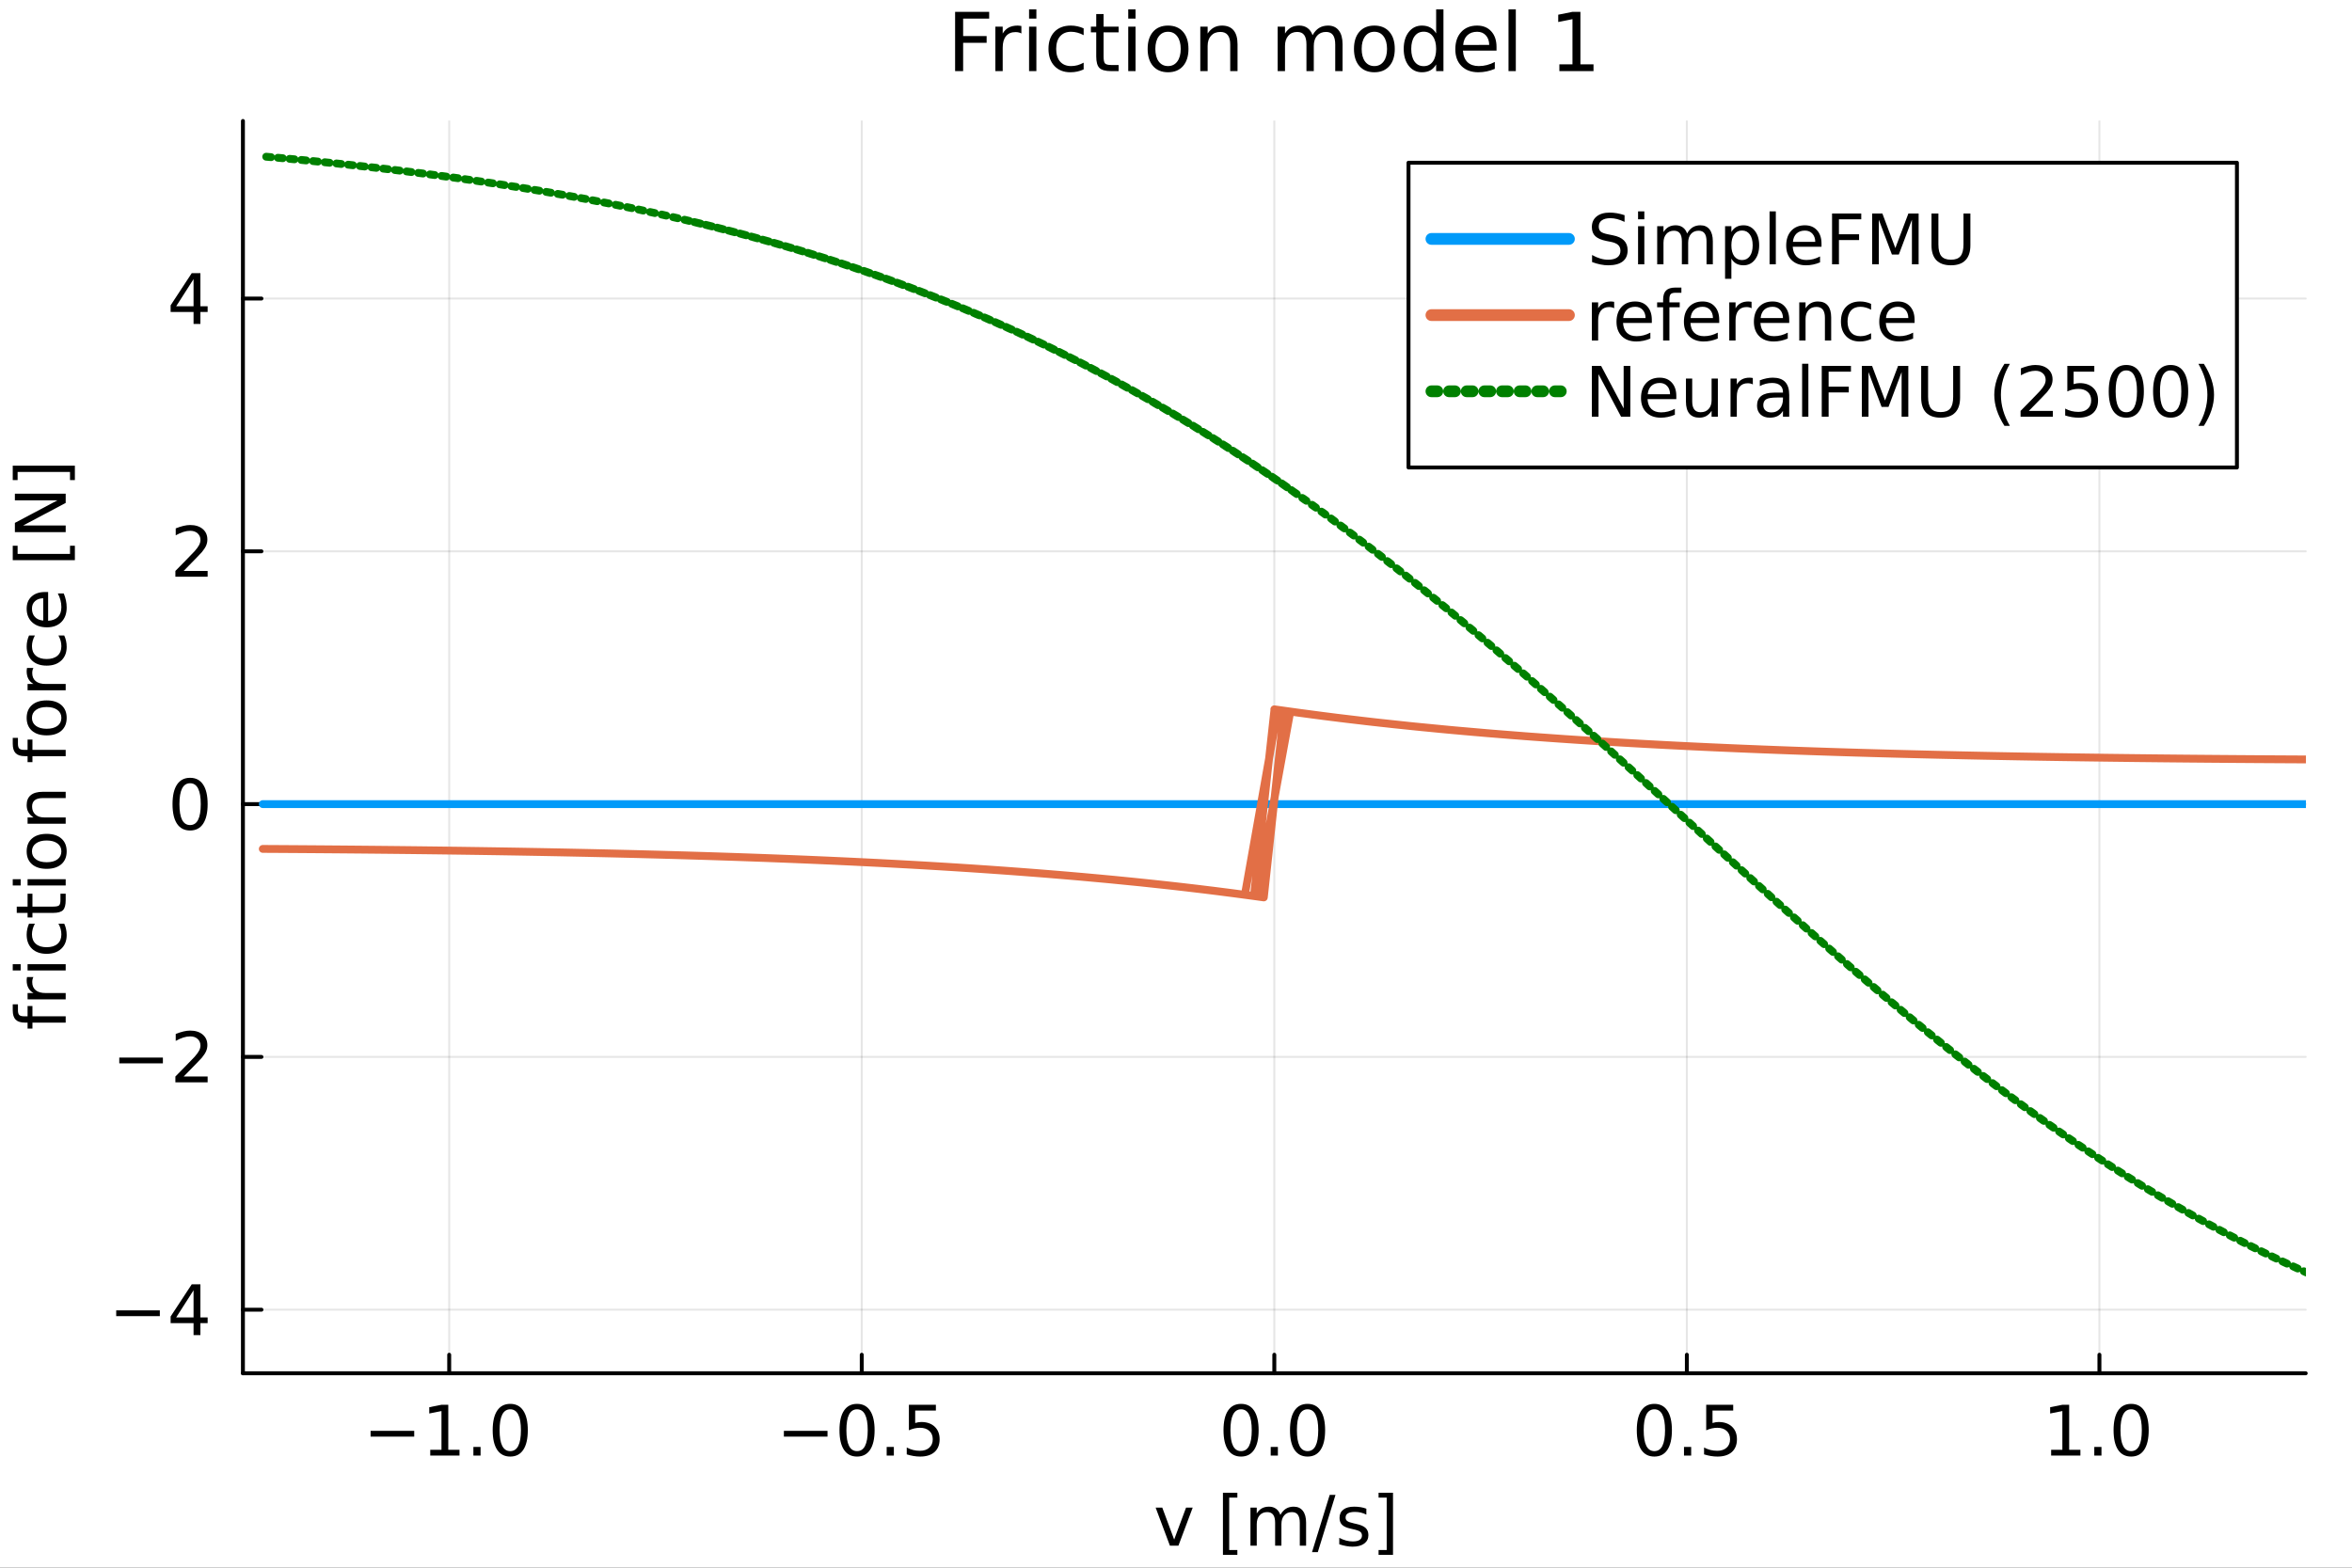 <?xml version="1.0" encoding="utf-8"?>
<svg xmlns="http://www.w3.org/2000/svg" xmlns:xlink="http://www.w3.org/1999/xlink" width="600" height="400" viewBox="0 0 2400 1600">
<rect x="0" y="0" width="2400" height="1600" fill="#333333" stroke="none"/>
<defs>
  <clipPath id="clip490">
    <rect x="0" y="0" width="2400" height="1600"/>
  </clipPath>
</defs>
<path clip-path="url(#clip490)" d="M0 1600 L2400 1600 L2400 0 L0 0  Z" fill="#ffffff" fill-rule="evenodd" fill-opacity="1"/>
<defs>
  <clipPath id="clip491">
    <rect x="480" y="0" width="1681" height="1600"/>
  </clipPath>
</defs>
<path clip-path="url(#clip490)" d="M247.878 1401.58 L2352.76 1401.58 L2352.76 123.472 L247.878 123.472  Z" fill="#ffffff" fill-rule="evenodd" fill-opacity="1"/>
<defs>
  <clipPath id="clip492">
    <rect x="247" y="123" width="2106" height="1279"/>
  </clipPath>
</defs>
<polyline clip-path="url(#clip492)" style="stroke:#000000; stroke-linecap:round; stroke-linejoin:round; stroke-width:2; stroke-opacity:0.1; fill:none" points="458.366,1401.58 458.366,123.472 "/>
<polyline clip-path="url(#clip492)" style="stroke:#000000; stroke-linecap:round; stroke-linejoin:round; stroke-width:2; stroke-opacity:0.1; fill:none" points="879.342,1401.58 879.342,123.472 "/>
<polyline clip-path="url(#clip492)" style="stroke:#000000; stroke-linecap:round; stroke-linejoin:round; stroke-width:2; stroke-opacity:0.1; fill:none" points="1300.32,1401.58 1300.32,123.472 "/>
<polyline clip-path="url(#clip492)" style="stroke:#000000; stroke-linecap:round; stroke-linejoin:round; stroke-width:2; stroke-opacity:0.1; fill:none" points="1721.29,1401.58 1721.29,123.472 "/>
<polyline clip-path="url(#clip492)" style="stroke:#000000; stroke-linecap:round; stroke-linejoin:round; stroke-width:2; stroke-opacity:0.1; fill:none" points="2142.27,1401.58 2142.27,123.472 "/>
<polyline clip-path="url(#clip490)" style="stroke:#000000; stroke-linecap:round; stroke-linejoin:round; stroke-width:4; stroke-opacity:1; fill:none" points="247.878,1401.58 2352.76,1401.58 "/>
<polyline clip-path="url(#clip490)" style="stroke:#000000; stroke-linecap:round; stroke-linejoin:round; stroke-width:4; stroke-opacity:1; fill:none" points="458.366,1401.58 458.366,1382.68 "/>
<polyline clip-path="url(#clip490)" style="stroke:#000000; stroke-linecap:round; stroke-linejoin:round; stroke-width:4; stroke-opacity:1; fill:none" points="879.342,1401.58 879.342,1382.68 "/>
<polyline clip-path="url(#clip490)" style="stroke:#000000; stroke-linecap:round; stroke-linejoin:round; stroke-width:4; stroke-opacity:1; fill:none" points="1300.32,1401.58 1300.32,1382.68 "/>
<polyline clip-path="url(#clip490)" style="stroke:#000000; stroke-linecap:round; stroke-linejoin:round; stroke-width:4; stroke-opacity:1; fill:none" points="1721.29,1401.58 1721.29,1382.68 "/>
<polyline clip-path="url(#clip490)" style="stroke:#000000; stroke-linecap:round; stroke-linejoin:round; stroke-width:4; stroke-opacity:1; fill:none" points="2142.27,1401.58 2142.27,1382.68 "/>
<path clip-path="url(#clip490)" d="M378.158 1460.34 L422.672 1460.34 L422.672 1466.24 L378.158 1466.24 L378.158 1460.34 Z" fill="#000000" fill-rule="nonzero" fill-opacity="1" /><path clip-path="url(#clip490)" d="M439.026 1479.68 L450.484 1479.68 L450.484 1440.13 L438.019 1442.63 L438.019 1436.24 L450.415 1433.74 L457.429 1433.74 L457.429 1479.68 L468.887 1479.68 L468.887 1485.58 L439.026 1485.58 L439.026 1479.68 Z" fill="#000000" fill-rule="nonzero" fill-opacity="1" /><path clip-path="url(#clip490)" d="M483.053 1476.76 L490.38 1476.76 L490.38 1485.58 L483.053 1485.58 L483.053 1476.76 Z" fill="#000000" fill-rule="nonzero" fill-opacity="1" /><path clip-path="url(#clip490)" d="M520.657 1438.36 Q515.241 1438.36 512.498 1443.71 Q509.789 1449.02 509.789 1459.71 Q509.789 1470.37 512.498 1475.72 Q515.241 1481.03 520.657 1481.03 Q526.109 1481.03 528.817 1475.72 Q531.56 1470.37 531.56 1459.71 Q531.56 1449.02 528.817 1443.71 Q526.109 1438.36 520.657 1438.36 M520.657 1432.8 Q529.373 1432.8 533.956 1439.71 Q538.574 1446.59 538.574 1459.71 Q538.574 1472.8 533.956 1479.71 Q529.373 1486.59 520.657 1486.59 Q511.942 1486.59 507.324 1479.71 Q502.741 1472.8 502.741 1459.71 Q502.741 1446.59 507.324 1439.71 Q511.942 1432.8 520.657 1432.8 Z" fill="#000000" fill-rule="nonzero" fill-opacity="1" /><path clip-path="url(#clip490)" d="M799.88 1460.34 L844.394 1460.34 L844.394 1466.24 L799.88 1466.24 L799.88 1460.34 Z" fill="#000000" fill-rule="nonzero" fill-opacity="1" /><path clip-path="url(#clip490)" d="M874.533 1438.36 Q869.116 1438.36 866.373 1443.71 Q863.665 1449.02 863.665 1459.71 Q863.665 1470.37 866.373 1475.72 Q869.116 1481.03 874.533 1481.03 Q879.984 1481.03 882.692 1475.72 Q885.435 1470.37 885.435 1459.71 Q885.435 1449.02 882.692 1443.71 Q879.984 1438.36 874.533 1438.36 M874.533 1432.8 Q883.248 1432.8 887.831 1439.71 Q892.449 1446.59 892.449 1459.71 Q892.449 1472.8 887.831 1479.71 Q883.248 1486.59 874.533 1486.59 Q865.817 1486.59 861.199 1479.71 Q856.616 1472.8 856.616 1459.71 Q856.616 1446.59 861.199 1439.71 Q865.817 1432.8 874.533 1432.8 Z" fill="#000000" fill-rule="nonzero" fill-opacity="1" /><path clip-path="url(#clip490)" d="M904.775 1476.76 L912.102 1476.76 L912.102 1485.58 L904.775 1485.58 L904.775 1476.76 Z" fill="#000000" fill-rule="nonzero" fill-opacity="1" /><path clip-path="url(#clip490)" d="M927.449 1433.74 L954.984 1433.74 L954.984 1439.64 L933.873 1439.64 L933.873 1452.35 Q935.4 1451.83 936.928 1451.59 Q938.456 1451.31 939.984 1451.31 Q948.664 1451.31 953.734 1456.07 Q958.803 1460.82 958.803 1468.95 Q958.803 1477.32 953.595 1481.97 Q948.386 1486.59 938.907 1486.59 Q935.643 1486.59 932.241 1486.03 Q928.873 1485.48 925.261 1484.36 L925.261 1477.32 Q928.386 1479.02 931.72 1479.85 Q935.053 1480.68 938.768 1480.68 Q944.775 1480.68 948.282 1477.52 Q951.789 1474.36 951.789 1468.95 Q951.789 1463.53 948.282 1460.37 Q944.775 1457.21 938.768 1457.21 Q935.956 1457.21 933.143 1457.84 Q930.366 1458.46 927.449 1459.78 L927.449 1433.74 Z" fill="#000000" fill-rule="nonzero" fill-opacity="1" /><path clip-path="url(#clip490)" d="M1266.39 1438.36 Q1260.98 1438.36 1258.23 1443.71 Q1255.53 1449.02 1255.53 1459.71 Q1255.53 1470.37 1258.23 1475.72 Q1260.98 1481.03 1266.39 1481.03 Q1271.85 1481.03 1274.55 1475.72 Q1277.3 1470.37 1277.3 1459.71 Q1277.3 1449.02 1274.55 1443.71 Q1271.85 1438.36 1266.39 1438.36 M1266.39 1432.8 Q1275.11 1432.8 1279.69 1439.71 Q1284.31 1446.59 1284.31 1459.71 Q1284.31 1472.8 1279.69 1479.71 Q1275.11 1486.59 1266.39 1486.59 Q1257.68 1486.59 1253.06 1479.71 Q1248.48 1472.8 1248.48 1459.71 Q1248.48 1446.59 1253.06 1439.71 Q1257.68 1432.8 1266.39 1432.8 Z" fill="#000000" fill-rule="nonzero" fill-opacity="1" /><path clip-path="url(#clip490)" d="M1296.64 1476.76 L1303.96 1476.76 L1303.96 1485.58 L1296.64 1485.58 L1296.64 1476.76 Z" fill="#000000" fill-rule="nonzero" fill-opacity="1" /><path clip-path="url(#clip490)" d="M1334.24 1438.36 Q1328.82 1438.36 1326.08 1443.71 Q1323.37 1449.02 1323.37 1459.71 Q1323.37 1470.37 1326.08 1475.72 Q1328.82 1481.03 1334.24 1481.03 Q1339.69 1481.03 1342.4 1475.72 Q1345.14 1470.37 1345.14 1459.71 Q1345.14 1449.02 1342.4 1443.71 Q1339.69 1438.36 1334.24 1438.36 M1334.24 1432.8 Q1342.96 1432.8 1347.54 1439.71 Q1352.16 1446.59 1352.16 1459.71 Q1352.16 1472.8 1347.54 1479.71 Q1342.96 1486.59 1334.24 1486.59 Q1325.53 1486.59 1320.91 1479.71 Q1316.32 1472.8 1316.32 1459.71 Q1316.32 1446.59 1320.91 1439.71 Q1325.53 1432.8 1334.24 1432.8 Z" fill="#000000" fill-rule="nonzero" fill-opacity="1" /><path clip-path="url(#clip490)" d="M1688.12 1438.36 Q1682.7 1438.36 1679.96 1443.71 Q1677.25 1449.02 1677.25 1459.71 Q1677.25 1470.37 1679.96 1475.72 Q1682.7 1481.03 1688.12 1481.03 Q1693.57 1481.03 1696.28 1475.72 Q1699.02 1470.37 1699.02 1459.71 Q1699.02 1449.02 1696.28 1443.71 Q1693.57 1438.36 1688.12 1438.36 M1688.12 1432.8 Q1696.83 1432.8 1701.41 1439.71 Q1706.03 1446.59 1706.03 1459.71 Q1706.03 1472.8 1701.41 1479.71 Q1696.83 1486.59 1688.12 1486.59 Q1679.4 1486.59 1674.78 1479.71 Q1670.2 1472.8 1670.2 1459.71 Q1670.2 1446.59 1674.78 1439.71 Q1679.4 1432.8 1688.12 1432.8 Z" fill="#000000" fill-rule="nonzero" fill-opacity="1" /><path clip-path="url(#clip490)" d="M1718.36 1476.76 L1725.68 1476.76 L1725.68 1485.58 L1718.36 1485.58 L1718.36 1476.76 Z" fill="#000000" fill-rule="nonzero" fill-opacity="1" /><path clip-path="url(#clip490)" d="M1741.03 1433.74 L1768.57 1433.74 L1768.57 1439.64 L1747.46 1439.64 L1747.46 1452.35 Q1748.98 1451.83 1750.51 1451.59 Q1752.04 1451.31 1753.57 1451.31 Q1762.25 1451.31 1767.32 1456.07 Q1772.39 1460.82 1772.39 1468.95 Q1772.39 1477.32 1767.18 1481.97 Q1761.97 1486.59 1752.49 1486.59 Q1749.23 1486.59 1745.82 1486.03 Q1742.46 1485.48 1738.84 1484.36 L1738.84 1477.32 Q1741.97 1479.02 1745.3 1479.85 Q1748.64 1480.68 1752.35 1480.68 Q1758.36 1480.68 1761.87 1477.52 Q1765.37 1474.36 1765.37 1468.95 Q1765.37 1463.53 1761.87 1460.37 Q1758.36 1457.21 1752.35 1457.21 Q1749.54 1457.21 1746.73 1457.84 Q1743.95 1458.46 1741.03 1459.78 L1741.03 1433.74 Z" fill="#000000" fill-rule="nonzero" fill-opacity="1" /><path clip-path="url(#clip490)" d="M2093 1479.68 L2104.46 1479.68 L2104.46 1440.13 L2091.99 1442.63 L2091.99 1436.24 L2104.39 1433.74 L2111.4 1433.74 L2111.4 1479.68 L2122.86 1479.68 L2122.86 1485.58 L2093 1485.58 L2093 1479.68 Z" fill="#000000" fill-rule="nonzero" fill-opacity="1" /><path clip-path="url(#clip490)" d="M2137.03 1476.76 L2144.35 1476.76 L2144.35 1485.58 L2137.03 1485.58 L2137.03 1476.76 Z" fill="#000000" fill-rule="nonzero" fill-opacity="1" /><path clip-path="url(#clip490)" d="M2174.63 1438.36 Q2169.21 1438.36 2166.47 1443.71 Q2163.76 1449.02 2163.76 1459.71 Q2163.76 1470.37 2166.47 1475.72 Q2169.21 1481.03 2174.63 1481.03 Q2180.08 1481.03 2182.79 1475.72 Q2185.53 1470.37 2185.53 1459.71 Q2185.53 1449.02 2182.79 1443.71 Q2180.08 1438.36 2174.63 1438.36 M2174.63 1432.8 Q2183.34 1432.8 2187.93 1439.71 Q2192.55 1446.59 2192.55 1459.71 Q2192.55 1472.8 2187.93 1479.71 Q2183.34 1486.59 2174.63 1486.59 Q2165.91 1486.59 2161.3 1479.71 Q2156.71 1472.8 2156.71 1459.71 Q2156.71 1446.59 2161.3 1439.71 Q2165.91 1432.8 2174.63 1432.8 Z" fill="#000000" fill-rule="nonzero" fill-opacity="1" /><path clip-path="url(#clip490)" d="M1179.21 1538.66 L1185.98 1538.66 L1198.13 1571.3 L1210.28 1538.66 L1217.05 1538.66 L1202.47 1577.55 L1193.79 1577.55 L1179.21 1538.66 Z" fill="#000000" fill-rule="nonzero" fill-opacity="1" /><path clip-path="url(#clip490)" d="M1247.89 1523.52 L1262.61 1523.52 L1262.61 1528.49 L1254.28 1528.49 L1254.28 1581.96 L1262.61 1581.96 L1262.61 1586.92 L1247.89 1586.92 L1247.89 1523.52 Z" fill="#000000" fill-rule="nonzero" fill-opacity="1" /><path clip-path="url(#clip490)" d="M1306.5 1546.12 Q1308.89 1541.82 1312.23 1539.77 Q1315.56 1537.72 1320.07 1537.72 Q1326.15 1537.72 1329.45 1541.99 Q1332.75 1546.23 1332.75 1554.08 L1332.75 1577.55 L1326.32 1577.55 L1326.32 1554.28 Q1326.32 1548.69 1324.34 1545.99 Q1322.37 1543.28 1318.3 1543.28 Q1313.34 1543.28 1310.46 1546.58 Q1307.57 1549.87 1307.57 1555.57 L1307.57 1577.55 L1301.15 1577.55 L1301.15 1554.28 Q1301.15 1548.66 1299.17 1545.99 Q1297.19 1543.28 1293.06 1543.28 Q1288.16 1543.28 1285.28 1546.61 Q1282.4 1549.91 1282.4 1555.57 L1282.4 1577.55 L1275.98 1577.55 L1275.98 1538.66 L1282.4 1538.66 L1282.4 1544.7 Q1284.59 1541.12 1287.64 1539.42 Q1290.7 1537.72 1294.9 1537.72 Q1299.14 1537.72 1302.09 1539.87 Q1305.07 1542.03 1306.5 1546.12 Z" fill="#000000" fill-rule="nonzero" fill-opacity="1" /><path clip-path="url(#clip490)" d="M1356.84 1525.71 L1362.75 1525.71 L1344.69 1584.15 L1338.79 1584.15 L1356.84 1525.71 Z" fill="#000000" fill-rule="nonzero" fill-opacity="1" /><path clip-path="url(#clip490)" d="M1394.24 1539.8 L1394.24 1545.85 Q1391.53 1544.46 1388.62 1543.76 Q1385.7 1543.07 1382.57 1543.07 Q1377.82 1543.07 1375.42 1544.53 Q1373.06 1545.99 1373.06 1548.9 Q1373.06 1551.12 1374.76 1552.41 Q1376.46 1553.66 1381.6 1554.8 L1383.79 1555.29 Q1390.59 1556.75 1393.44 1559.42 Q1396.32 1562.06 1396.32 1566.82 Q1396.32 1572.24 1392.02 1575.4 Q1387.75 1578.55 1380.25 1578.55 Q1377.12 1578.55 1373.72 1577.93 Q1370.35 1577.34 1366.6 1576.12 L1366.6 1569.53 Q1370.14 1571.37 1373.58 1572.3 Q1377.02 1573.21 1380.39 1573.21 Q1384.9 1573.21 1387.33 1571.68 Q1389.76 1570.12 1389.76 1567.3 Q1389.76 1564.7 1387.99 1563.31 Q1386.25 1561.92 1380.32 1560.64 L1378.09 1560.12 Q1372.16 1558.87 1369.52 1556.3 Q1366.88 1553.69 1366.88 1549.18 Q1366.88 1543.69 1370.77 1540.71 Q1374.66 1537.72 1381.81 1537.72 Q1385.35 1537.72 1388.48 1538.24 Q1391.6 1538.76 1394.24 1539.8 Z" fill="#000000" fill-rule="nonzero" fill-opacity="1" /><path clip-path="url(#clip490)" d="M1421.43 1523.52 L1421.43 1586.92 L1406.71 1586.92 L1406.71 1581.96 L1415 1581.96 L1415 1528.49 L1406.71 1528.49 L1406.71 1523.52 L1421.43 1523.52 Z" fill="#000000" fill-rule="nonzero" fill-opacity="1" /><polyline clip-path="url(#clip492)" style="stroke:#000000; stroke-linecap:round; stroke-linejoin:round; stroke-width:2; stroke-opacity:0.1; fill:none" points="247.878,1336.69 2352.76,1336.69 "/>
<polyline clip-path="url(#clip492)" style="stroke:#000000; stroke-linecap:round; stroke-linejoin:round; stroke-width:2; stroke-opacity:0.1; fill:none" points="247.878,1078.69 2352.76,1078.69 "/>
<polyline clip-path="url(#clip492)" style="stroke:#000000; stroke-linecap:round; stroke-linejoin:round; stroke-width:2; stroke-opacity:0.1; fill:none" points="247.878,820.691 2352.76,820.691 "/>
<polyline clip-path="url(#clip492)" style="stroke:#000000; stroke-linecap:round; stroke-linejoin:round; stroke-width:2; stroke-opacity:0.1; fill:none" points="247.878,562.691 2352.76,562.691 "/>
<polyline clip-path="url(#clip492)" style="stroke:#000000; stroke-linecap:round; stroke-linejoin:round; stroke-width:2; stroke-opacity:0.1; fill:none" points="247.878,304.691 2352.76,304.691 "/>
<polyline clip-path="url(#clip490)" style="stroke:#000000; stroke-linecap:round; stroke-linejoin:round; stroke-width:4; stroke-opacity:1; fill:none" points="247.878,1401.58 247.878,123.472 "/>
<polyline clip-path="url(#clip490)" style="stroke:#000000; stroke-linecap:round; stroke-linejoin:round; stroke-width:4; stroke-opacity:1; fill:none" points="247.878,1336.69 266.776,1336.69 "/>
<polyline clip-path="url(#clip490)" style="stroke:#000000; stroke-linecap:round; stroke-linejoin:round; stroke-width:4; stroke-opacity:1; fill:none" points="247.878,1078.69 266.776,1078.69 "/>
<polyline clip-path="url(#clip490)" style="stroke:#000000; stroke-linecap:round; stroke-linejoin:round; stroke-width:4; stroke-opacity:1; fill:none" points="247.878,820.691 266.776,820.691 "/>
<polyline clip-path="url(#clip490)" style="stroke:#000000; stroke-linecap:round; stroke-linejoin:round; stroke-width:4; stroke-opacity:1; fill:none" points="247.878,562.691 266.776,562.691 "/>
<polyline clip-path="url(#clip490)" style="stroke:#000000; stroke-linecap:round; stroke-linejoin:round; stroke-width:4; stroke-opacity:1; fill:none" points="247.878,304.691 266.776,304.691 "/>
<path clip-path="url(#clip490)" d="M118.58 1337.37 L163.094 1337.37 L163.094 1343.27 L118.58 1343.27 L118.58 1337.37 Z" fill="#000000" fill-rule="nonzero" fill-opacity="1" /><path clip-path="url(#clip490)" d="M197.503 1316.88 L179.795 1344.55 L197.503 1344.55 L197.503 1316.88 M195.663 1310.77 L204.482 1310.77 L204.482 1344.55 L211.878 1344.55 L211.878 1350.39 L204.482 1350.39 L204.482 1362.61 L197.503 1362.61 L197.503 1350.39 L174.101 1350.39 L174.101 1343.62 L195.663 1310.77 Z" fill="#000000" fill-rule="nonzero" fill-opacity="1" /><path clip-path="url(#clip490)" d="M121.705 1079.37 L166.219 1079.37 L166.219 1085.27 L121.705 1085.27 L121.705 1079.37 Z" fill="#000000" fill-rule="nonzero" fill-opacity="1" /><path clip-path="url(#clip490)" d="M187.399 1098.71 L211.878 1098.71 L211.878 1104.61 L178.962 1104.61 L178.962 1098.71 Q182.955 1094.58 189.83 1087.63 Q196.739 1080.65 198.51 1078.64 Q201.878 1074.85 203.198 1072.25 Q204.552 1069.61 204.552 1067.08 Q204.552 1062.94 201.635 1060.34 Q198.753 1057.74 194.101 1057.74 Q190.802 1057.74 187.121 1058.88 Q183.476 1060.03 179.309 1062.35 L179.309 1055.27 Q183.545 1053.57 187.226 1052.7 Q190.906 1051.83 193.962 1051.83 Q202.017 1051.83 206.809 1055.86 Q211.6 1059.89 211.6 1066.62 Q211.6 1069.82 210.385 1072.7 Q209.205 1075.55 206.045 1079.44 Q205.177 1080.44 200.524 1085.27 Q195.871 1090.06 187.399 1098.71 Z" fill="#000000" fill-rule="nonzero" fill-opacity="1" /><path clip-path="url(#clip490)" d="M193.962 799.389 Q188.545 799.389 185.802 804.736 Q183.094 810.049 183.094 820.743 Q183.094 831.403 185.802 836.75 Q188.545 842.062 193.962 842.062 Q199.413 842.062 202.121 836.75 Q204.864 831.403 204.864 820.743 Q204.864 810.049 202.121 804.736 Q199.413 799.389 193.962 799.389 M193.962 793.833 Q202.677 793.833 207.26 800.743 Q211.878 807.618 211.878 820.743 Q211.878 833.833 207.26 840.743 Q202.677 847.618 193.962 847.618 Q185.246 847.618 180.628 840.743 Q176.045 833.833 176.045 820.743 Q176.045 807.618 180.628 800.743 Q185.246 793.833 193.962 793.833 Z" fill="#000000" fill-rule="nonzero" fill-opacity="1" /><path clip-path="url(#clip490)" d="M187.399 582.708 L211.878 582.708 L211.878 588.611 L178.962 588.611 L178.962 582.708 Q182.955 578.577 189.83 571.632 Q196.739 564.653 198.51 562.639 Q201.878 558.854 203.198 556.25 Q204.552 553.611 204.552 551.077 Q204.552 546.945 201.635 544.341 Q198.753 541.736 194.101 541.736 Q190.802 541.736 187.121 542.882 Q183.476 544.028 179.309 546.354 L179.309 539.271 Q183.545 537.57 187.226 536.702 Q190.906 535.834 193.962 535.834 Q202.017 535.834 206.809 539.861 Q211.6 543.889 211.6 550.625 Q211.6 553.82 210.385 556.702 Q209.205 559.549 206.045 563.438 Q205.177 564.445 200.524 569.271 Q195.871 574.063 187.399 582.708 Z" fill="#000000" fill-rule="nonzero" fill-opacity="1" /><path clip-path="url(#clip490)" d="M197.503 284.882 L179.795 312.556 L197.503 312.556 L197.503 284.882 M195.663 278.771 L204.482 278.771 L204.482 312.556 L211.878 312.556 L211.878 318.389 L204.482 318.389 L204.482 330.611 L197.503 330.611 L197.503 318.389 L174.101 318.389 L174.101 311.618 L195.663 278.771 Z" fill="#000000" fill-rule="nonzero" fill-opacity="1" /><path clip-path="url(#clip490)" d="M13.001 1025.04 L18.313 1025.04 L18.313 1031.15 Q18.313 1034.59 19.702 1035.94 Q21.091 1037.26 24.702 1037.26 L28.14 1037.26 L28.14 1026.74 L33.105 1026.74 L33.105 1037.26 L67.028 1037.26 L67.028 1043.69 L33.105 1043.69 L33.105 1049.8 L28.14 1049.8 L28.14 1043.69 L25.431 1043.69 Q18.938 1043.69 15.987 1040.67 Q13.001 1037.65 13.001 1031.08 L13.001 1025.04 Z" fill="#000000" fill-rule="nonzero" fill-opacity="1" /><path clip-path="url(#clip490)" d="M34.112 997.16 Q33.487 998.237 33.209 999.521 Q32.896 1000.77 32.896 1002.3 Q32.896 1007.72 36.438 1010.63 Q39.945 1013.51 46.542 1013.51 L67.028 1013.51 L67.028 1019.94 L28.14 1019.94 L28.14 1013.51 L34.181 1013.51 Q30.64 1011.5 28.938 1008.27 Q27.202 1005.04 27.202 1000.42 Q27.202 999.764 27.306 998.966 Q27.376 998.167 27.549 997.195 L34.112 997.16 Z" fill="#000000" fill-rule="nonzero" fill-opacity="1" /><path clip-path="url(#clip490)" d="M28.14 990.459 L28.14 984.07 L67.028 984.07 L67.028 990.459 L28.14 990.459 M13.001 990.459 L13.001 984.07 L21.091 984.07 L21.091 990.459 L13.001 990.459 Z" fill="#000000" fill-rule="nonzero" fill-opacity="1" /><path clip-path="url(#clip490)" d="M29.633 942.716 L35.605 942.716 Q34.112 945.424 33.383 948.167 Q32.619 950.876 32.619 953.653 Q32.619 959.869 36.577 963.306 Q40.501 966.744 47.618 966.744 Q54.737 966.744 58.695 963.306 Q62.618 959.869 62.618 953.653 Q62.618 950.876 61.889 948.167 Q61.125 945.424 59.632 942.716 L65.535 942.716 Q66.785 945.39 67.41 948.272 Q68.035 951.119 68.035 954.348 Q68.035 963.133 62.514 968.306 Q56.993 973.48 47.618 973.48 Q38.105 973.48 32.653 968.271 Q27.202 963.028 27.202 953.931 Q27.202 950.98 27.827 948.167 Q28.417 945.355 29.633 942.716 Z" fill="#000000" fill-rule="nonzero" fill-opacity="1" /><path clip-path="url(#clip490)" d="M17.098 925.286 L28.14 925.286 L28.14 912.126 L33.105 912.126 L33.105 925.286 L54.216 925.286 Q58.973 925.286 60.327 924.001 Q61.681 922.681 61.681 918.688 L61.681 912.126 L67.028 912.126 L67.028 918.688 Q67.028 926.084 64.285 928.897 Q61.507 931.709 54.216 931.709 L33.105 931.709 L33.105 936.397 L28.14 936.397 L28.14 931.709 L17.098 931.709 L17.098 925.286 Z" fill="#000000" fill-rule="nonzero" fill-opacity="1" /><path clip-path="url(#clip490)" d="M28.14 903.723 L28.14 897.334 L67.028 897.334 L67.028 903.723 L28.14 903.723 M13.001 903.723 L13.001 897.334 L21.091 897.334 L21.091 903.723 L13.001 903.723 Z" fill="#000000" fill-rule="nonzero" fill-opacity="1" /><path clip-path="url(#clip490)" d="M32.619 868.897 Q32.619 874.036 36.646 877.022 Q40.639 880.008 47.618 880.008 Q54.598 880.008 58.625 877.057 Q62.618 874.071 62.618 868.897 Q62.618 863.793 58.591 860.807 Q54.563 857.821 47.618 857.821 Q40.709 857.821 36.681 860.807 Q32.619 863.793 32.619 868.897 M27.202 868.897 Q27.202 860.564 32.619 855.807 Q38.035 851.05 47.618 851.05 Q57.167 851.05 62.618 855.807 Q68.035 860.564 68.035 868.897 Q68.035 877.265 62.618 882.022 Q57.167 886.744 47.618 886.744 Q38.035 886.744 32.619 882.022 Q27.202 877.265 27.202 868.897 Z" fill="#000000" fill-rule="nonzero" fill-opacity="1" /><path clip-path="url(#clip490)" d="M43.556 808.133 L67.028 808.133 L67.028 814.522 L43.764 814.522 Q38.244 814.522 35.501 816.675 Q32.758 818.828 32.758 823.133 Q32.758 828.307 36.056 831.293 Q39.355 834.279 45.049 834.279 L67.028 834.279 L67.028 840.703 L28.14 840.703 L28.14 834.279 L34.181 834.279 Q30.674 831.987 28.938 828.897 Q27.202 825.772 27.202 821.71 Q27.202 815.008 31.369 811.571 Q35.501 808.133 43.556 808.133 Z" fill="#000000" fill-rule="nonzero" fill-opacity="1" /><path clip-path="url(#clip490)" d="M13.001 753.099 L18.313 753.099 L18.313 759.21 Q18.313 762.648 19.702 764.002 Q21.091 765.321 24.702 765.321 L28.14 765.321 L28.14 754.8 L33.105 754.8 L33.105 765.321 L67.028 765.321 L67.028 771.745 L33.105 771.745 L33.105 777.856 L28.14 777.856 L28.14 771.745 L25.431 771.745 Q18.938 771.745 15.987 768.724 Q13.001 765.703 13.001 759.141 L13.001 753.099 Z" fill="#000000" fill-rule="nonzero" fill-opacity="1" /><path clip-path="url(#clip490)" d="M32.619 732.682 Q32.619 737.821 36.646 740.807 Q40.639 743.793 47.618 743.793 Q54.598 743.793 58.625 740.842 Q62.618 737.856 62.618 732.682 Q62.618 727.578 58.591 724.592 Q54.563 721.606 47.618 721.606 Q40.709 721.606 36.681 724.592 Q32.619 727.578 32.619 732.682 M27.202 732.682 Q27.202 724.349 32.619 719.592 Q38.035 714.835 47.618 714.835 Q57.167 714.835 62.618 719.592 Q68.035 724.349 68.035 732.682 Q68.035 741.05 62.618 745.807 Q57.167 750.53 47.618 750.53 Q38.035 750.53 32.619 745.807 Q27.202 741.05 27.202 732.682 Z" fill="#000000" fill-rule="nonzero" fill-opacity="1" /><path clip-path="url(#clip490)" d="M34.112 681.71 Q33.487 682.787 33.209 684.072 Q32.896 685.322 32.896 686.849 Q32.896 692.266 36.438 695.183 Q39.945 698.065 46.542 698.065 L67.028 698.065 L67.028 704.488 L28.14 704.488 L28.14 698.065 L34.181 698.065 Q30.64 696.051 28.938 692.821 Q27.202 689.592 27.202 684.974 Q27.202 684.315 27.306 683.516 Q27.376 682.717 27.549 681.745 L34.112 681.71 Z" fill="#000000" fill-rule="nonzero" fill-opacity="1" /><path clip-path="url(#clip490)" d="M29.633 648.586 L35.605 648.586 Q34.112 651.294 33.383 654.037 Q32.619 656.745 32.619 659.523 Q32.619 665.738 36.577 669.176 Q40.501 672.613 47.618 672.613 Q54.737 672.613 58.695 669.176 Q62.618 665.738 62.618 659.523 Q62.618 656.745 61.889 654.037 Q61.125 651.294 59.632 648.586 L65.535 648.586 Q66.785 651.259 67.41 654.141 Q68.035 656.988 68.035 660.218 Q68.035 669.002 62.514 674.176 Q56.993 679.349 47.618 679.349 Q38.105 679.349 32.653 674.141 Q27.202 668.898 27.202 659.801 Q27.202 656.849 27.827 654.037 Q28.417 651.224 29.633 648.586 Z" fill="#000000" fill-rule="nonzero" fill-opacity="1" /><path clip-path="url(#clip490)" d="M45.987 604.211 L49.112 604.211 L49.112 633.586 Q55.709 633.169 59.181 629.627 Q62.618 626.051 62.618 619.697 Q62.618 616.016 61.716 612.579 Q60.813 609.107 59.007 605.704 L65.049 605.704 Q66.507 609.141 67.271 612.752 Q68.035 616.364 68.035 620.079 Q68.035 629.384 62.618 634.836 Q57.202 640.252 47.966 640.252 Q38.417 640.252 32.827 635.113 Q27.202 629.94 27.202 621.19 Q27.202 613.343 32.271 608.794 Q37.306 604.211 45.987 604.211 M44.112 610.6 Q38.869 610.669 35.744 613.551 Q32.619 616.398 32.619 621.12 Q32.619 626.468 35.639 629.697 Q38.66 632.891 44.146 633.377 L44.112 610.6 Z" fill="#000000" fill-rule="nonzero" fill-opacity="1" /><path clip-path="url(#clip490)" d="M13.001 571.711 L13.001 556.989 L17.966 556.989 L17.966 565.322 L71.438 565.322 L71.438 556.989 L76.403 556.989 L76.403 571.711 L13.001 571.711 Z" fill="#000000" fill-rule="nonzero" fill-opacity="1" /><path clip-path="url(#clip490)" d="M15.188 543.1 L15.188 533.656 L58.556 510.67 L15.188 510.67 L15.188 503.864 L67.028 503.864 L67.028 513.309 L23.66 536.295 L67.028 536.295 L67.028 543.1 L15.188 543.1 Z" fill="#000000" fill-rule="nonzero" fill-opacity="1" /><path clip-path="url(#clip490)" d="M13.001 475.253 L76.403 475.253 L76.403 489.975 L71.438 489.975 L71.438 481.677 L17.966 481.677 L17.966 489.975 L13.001 489.975 L13.001 475.253 Z" fill="#000000" fill-rule="nonzero" fill-opacity="1" /><path clip-path="url(#clip490)" d="M974.604 12.096 L1009.36 12.096 L1009.36 18.983 L982.787 18.983 L982.787 36.806 L1006.77 36.806 L1006.77 43.693 L982.787 43.693 L982.787 72.576 L974.604 72.576 L974.604 12.096 Z" fill="#000000" fill-rule="nonzero" fill-opacity="1" /><path clip-path="url(#clip490)" d="M1042.25 34.173 Q1041 33.444 1039.5 33.12 Q1038.04 32.756 1036.26 32.756 Q1029.94 32.756 1026.54 36.888 Q1023.17 40.979 1023.17 48.676 L1023.17 72.576 L1015.68 72.576 L1015.68 27.206 L1023.17 27.206 L1023.17 34.254 Q1025.52 30.122 1029.29 28.138 Q1033.06 26.112 1038.45 26.112 Q1039.22 26.112 1040.15 26.234 Q1041.08 26.315 1042.21 26.517 L1042.25 34.173 Z" fill="#000000" fill-rule="nonzero" fill-opacity="1" /><path clip-path="url(#clip490)" d="M1050.07 27.206 L1057.53 27.206 L1057.53 72.576 L1050.07 72.576 L1050.07 27.206 M1050.07 9.544 L1057.53 9.544 L1057.53 18.983 L1050.07 18.983 L1050.07 9.544 Z" fill="#000000" fill-rule="nonzero" fill-opacity="1" /><path clip-path="url(#clip490)" d="M1105.77 28.948 L1105.77 35.915 Q1102.61 34.173 1099.41 33.323 Q1096.25 32.431 1093.01 32.431 Q1085.76 32.431 1081.75 37.05 Q1077.74 41.627 1077.74 49.931 Q1077.74 58.236 1081.75 62.854 Q1085.76 67.431 1093.01 67.431 Q1096.25 67.431 1099.41 66.581 Q1102.61 65.689 1105.77 63.948 L1105.77 70.834 Q1102.65 72.292 1099.29 73.022 Q1095.97 73.751 1092.2 73.751 Q1081.95 73.751 1075.92 67.31 Q1069.88 60.869 1069.88 49.931 Q1069.88 38.832 1075.96 32.472 Q1082.07 26.112 1092.69 26.112 Q1096.13 26.112 1099.41 26.841 Q1102.69 27.53 1105.77 28.948 Z" fill="#000000" fill-rule="nonzero" fill-opacity="1" /><path clip-path="url(#clip490)" d="M1126.11 14.324 L1126.11 27.206 L1141.46 27.206 L1141.46 32.999 L1126.11 32.999 L1126.11 57.628 Q1126.11 63.178 1127.61 64.758 Q1129.15 66.338 1133.8 66.338 L1141.46 66.338 L1141.46 72.576 L1133.8 72.576 Q1125.18 72.576 1121.9 69.376 Q1118.61 66.135 1118.61 57.628 L1118.61 32.999 L1113.15 32.999 L1113.15 27.206 L1118.61 27.206 L1118.61 14.324 L1126.11 14.324 Z" fill="#000000" fill-rule="nonzero" fill-opacity="1" /><path clip-path="url(#clip490)" d="M1151.26 27.206 L1158.72 27.206 L1158.72 72.576 L1151.26 72.576 L1151.26 27.206 M1151.26 9.544 L1158.72 9.544 L1158.72 18.983 L1151.26 18.983 L1151.26 9.544 Z" fill="#000000" fill-rule="nonzero" fill-opacity="1" /><path clip-path="url(#clip490)" d="M1191.89 32.431 Q1185.9 32.431 1182.42 37.131 Q1178.93 41.789 1178.93 49.931 Q1178.93 58.074 1182.38 62.773 Q1185.86 67.431 1191.89 67.431 Q1197.85 67.431 1201.33 62.732 Q1204.82 58.033 1204.82 49.931 Q1204.82 41.87 1201.33 37.171 Q1197.85 32.431 1191.89 32.431 M1191.89 26.112 Q1201.62 26.112 1207.17 32.431 Q1212.72 38.751 1212.72 49.931 Q1212.72 61.071 1207.17 67.431 Q1201.62 73.751 1191.89 73.751 Q1182.13 73.751 1176.58 67.431 Q1171.07 61.071 1171.07 49.931 Q1171.07 38.751 1176.58 32.431 Q1182.13 26.112 1191.89 26.112 Z" fill="#000000" fill-rule="nonzero" fill-opacity="1" /><path clip-path="url(#clip490)" d="M1262.79 45.192 L1262.79 72.576 L1255.33 72.576 L1255.33 45.435 Q1255.33 38.994 1252.82 35.794 Q1250.31 32.594 1245.29 32.594 Q1239.25 32.594 1235.77 36.442 Q1232.28 40.29 1232.28 46.934 L1232.28 72.576 L1224.79 72.576 L1224.79 27.206 L1232.28 27.206 L1232.28 34.254 Q1234.96 30.163 1238.56 28.138 Q1242.21 26.112 1246.95 26.112 Q1254.76 26.112 1258.78 30.973 Q1262.79 35.794 1262.79 45.192 Z" fill="#000000" fill-rule="nonzero" fill-opacity="1" /><path clip-path="url(#clip490)" d="M1339.35 35.915 Q1342.14 30.892 1346.03 28.502 Q1349.92 26.112 1355.19 26.112 Q1362.28 26.112 1366.12 31.095 Q1369.97 36.037 1369.97 45.192 L1369.97 72.576 L1362.48 72.576 L1362.48 45.435 Q1362.48 38.913 1360.17 35.753 Q1357.86 32.594 1353.12 32.594 Q1347.33 32.594 1343.97 36.442 Q1340.6 40.29 1340.6 46.934 L1340.6 72.576 L1333.11 72.576 L1333.11 45.435 Q1333.11 38.873 1330.8 35.753 Q1328.49 32.594 1323.67 32.594 Q1317.96 32.594 1314.6 36.482 Q1311.23 40.331 1311.23 46.934 L1311.23 72.576 L1303.74 72.576 L1303.74 27.206 L1311.23 27.206 L1311.23 34.254 Q1313.79 30.082 1317.35 28.097 Q1320.92 26.112 1325.82 26.112 Q1330.76 26.112 1334.2 28.624 Q1337.69 31.135 1339.35 35.915 Z" fill="#000000" fill-rule="nonzero" fill-opacity="1" /><path clip-path="url(#clip490)" d="M1402.42 32.431 Q1396.42 32.431 1392.94 37.131 Q1389.46 41.789 1389.46 49.931 Q1389.46 58.074 1392.9 62.773 Q1396.38 67.431 1402.42 67.431 Q1408.37 67.431 1411.86 62.732 Q1415.34 58.033 1415.34 49.931 Q1415.34 41.87 1411.86 37.171 Q1408.37 32.431 1402.42 32.431 M1402.42 26.112 Q1412.14 26.112 1417.69 32.431 Q1423.24 38.751 1423.24 49.931 Q1423.24 61.071 1417.69 67.431 Q1412.14 73.751 1402.42 73.751 Q1392.66 73.751 1387.11 67.431 Q1381.6 61.071 1381.6 49.931 Q1381.6 38.751 1387.11 32.431 Q1392.66 26.112 1402.42 26.112 Z" fill="#000000" fill-rule="nonzero" fill-opacity="1" /><path clip-path="url(#clip490)" d="M1465.45 34.092 L1465.45 9.544 L1472.91 9.544 L1472.91 72.576 L1465.45 72.576 L1465.45 65.77 Q1463.1 69.821 1459.5 71.806 Q1455.93 73.751 1450.91 73.751 Q1442.69 73.751 1437.5 67.188 Q1432.36 60.626 1432.36 49.931 Q1432.36 39.237 1437.5 32.675 Q1442.69 26.112 1450.91 26.112 Q1455.93 26.112 1459.5 28.097 Q1463.1 30.041 1465.45 34.092 M1440.05 49.931 Q1440.05 58.155 1443.42 62.854 Q1446.82 67.512 1452.73 67.512 Q1458.65 67.512 1462.05 62.854 Q1465.45 58.155 1465.45 49.931 Q1465.45 41.708 1462.05 37.05 Q1458.65 32.35 1452.73 32.35 Q1446.82 32.35 1443.42 37.05 Q1440.05 41.708 1440.05 49.931 Z" fill="#000000" fill-rule="nonzero" fill-opacity="1" /><path clip-path="url(#clip490)" d="M1527.07 48.028 L1527.07 51.673 L1492.8 51.673 Q1493.28 59.37 1497.41 63.421 Q1501.59 67.431 1509 67.431 Q1513.29 67.431 1517.3 66.378 Q1521.35 65.325 1525.32 63.218 L1525.32 70.267 Q1521.31 71.968 1517.1 72.86 Q1512.89 73.751 1508.55 73.751 Q1497.7 73.751 1491.34 67.431 Q1485.02 61.112 1485.02 50.337 Q1485.02 39.197 1491.01 32.675 Q1497.05 26.112 1507.26 26.112 Q1516.41 26.112 1521.72 32.026 Q1527.07 37.9 1527.07 48.028 M1519.61 45.84 Q1519.53 39.723 1516.17 36.077 Q1512.85 32.431 1507.34 32.431 Q1501.1 32.431 1497.33 35.956 Q1493.61 39.48 1493.04 45.88 L1519.61 45.84 Z" fill="#000000" fill-rule="nonzero" fill-opacity="1" /><path clip-path="url(#clip490)" d="M1539.3 9.544 L1546.75 9.544 L1546.75 72.576 L1539.3 72.576 L1539.3 9.544 Z" fill="#000000" fill-rule="nonzero" fill-opacity="1" /><path clip-path="url(#clip490)" d="M1591.19 65.689 L1604.56 65.689 L1604.56 19.55 L1590.02 22.466 L1590.02 15.013 L1604.48 12.096 L1612.66 12.096 L1612.66 65.689 L1626.03 65.689 L1626.03 72.576 L1591.19 72.576 L1591.19 65.689 Z" fill="#000000" fill-rule="nonzero" fill-opacity="1" /><polyline clip-path="url(#clip492)" style="stroke:#009af9; stroke-linecap:round; stroke-linejoin:round; stroke-width:8; stroke-opacity:1; fill:none" points="1300.32,820.691 1336.26,820.691 1372.46,820.691 1408.86,820.691 1445.4,820.691 1482.05,820.691 1518.74,820.691 1555.39,820.691 1591.98,820.691 1628.45,820.691 1664.76,820.691 1700.83,820.691 1736.64,820.691 1772.13,820.691 1807.24,820.691 1841.95,820.691 1876.19,820.691 1909.93,820.691 1943.12,820.691 1975.73,820.691 2007.71,820.691 2039.02,820.691 2069.64,820.691 2099.53,820.691 2128.63,820.691 2156.95,820.691 2184.45,820.691 2211.09,820.691 2236.83,820.691 2261.65,820.691 2285.52,820.691 2308.4,820.691 2330.32,820.691 2351.22,820.691 2371.08,820.691 2389.86,820.691 2407.55,820.691 2424.12,820.691 2439.58,820.691 2453.92,820.691 2467.1,820.691 2479.12,820.691 2489.95,820.691 2499.58,820.691 2508.01,820.691 2515.24,820.691 2521.25,820.691 2526.04,820.691 2529.6,820.691 2531.93,820.691 2533.02,820.691 2532.88,820.691 2531.5,820.691 2528.89,820.691 2525.05,820.691 2519.98,820.691 2513.7,820.691 2506.2,820.691 2497.48,820.691 2487.57,820.691 2476.47,820.691 2464.2,820.691 2450.75,820.691 2436.16,820.691 2420.42,820.691 2403.56,820.691 2385.59,820.691 2366.53,820.691 2346.4,820.691 2325.22,820.691 2303,820.691 2279.77,820.691 2255.54,820.691 2230.34,820.691 2204.2,820.691 2177.14,820.691 2149.18,820.691 2120.35,820.691 2090.66,820.691 2060.15,820.691 2028.85,820.691 1996.77,820.691 1963.96,820.691 1930.43,820.691 1896.21,820.691 1861.31,820.691 1825.77,820.691 1789.63,820.691 1752.9,820.691 1715.62,820.691 1677.81,820.691 1639.45,820.691 1600.59,820.691 1561.26,820.691 1521.48,820.691 1481.27,820.691 1440.66,820.691 1399.66,820.691 1358.31,820.691 1316.61,820.691 1282.19,820.691 1252.38,820.691 1222.38,820.691 1192.23,820.691 1161.97,820.691 1131.65,820.691 1101.32,820.691 1070.99,820.691 1040.74,820.691 1010.59,820.691 980.589,820.691 950.779,820.691 921.203,820.691 891.895,820.691 862.886,820.691 834.222,820.691 805.944,820.691 778.094,820.691 750.699,820.691 723.766,820.691 697.354,820.691 671.501,820.691 646.243,820.691 621.604,820.691 597.576,820.691 574.216,820.691 551.558,820.691 529.632,820.691 508.464,820.691 488.033,820.691 468.396,820.691 449.578,820.691 431.605,820.691 414.503,820.691 398.24,820.691 382.868,820.691 368.408,820.691 354.881,820.691 342.308,820.691 330.657,820.691 319.965,820.691 310.253,820.691 301.536,820.691 293.83,820.691 287.104,820.691 281.379,820.691 276.675,820.691 273.002,820.691 270.37,820.691 268.751,820.691 268.149,820.691 268.583,820.691 270.057,820.691 272.577,820.691 276.116,820.691 280.663,820.691 286.235,820.691 292.832,820.691 300.453,820.691 309.073,820.691 318.669,820.691 329.254,820.691 340.824,820.691 353.372,820.691 366.875,820.691 381.3,820.691 396.655,820.691 412.932,820.691 430.12,820.691 448.197,820.691 467.121,820.691 486.898,820.691 507.513,820.691 528.953,820.691 551.198,820.691 574.2,820.691 597.961,820.691 622.463,820.691 647.688,820.691 673.617,820.691 700.207,820.691 727.451,820.691 755.329,820.691 783.821,820.691 812.906,820.691 842.555,820.691 872.75,820.691 903.472,820.691 934.698,820.691 966.408,820.691 998.592,820.691 1031.23,820.691 1064.29,820.691 1097.76,820.691 1131.61,820.691 1165.81,820.691 1200.34,820.691 1235.17,820.691 1270.28,820.691 1303.8,820.691 1327.1,820.691 1350.54,820.691 1374.12,820.691 1397.8,820.691 1421.56,820.691 1445.35,820.691 1469.16,820.691 1492.94,820.691 1516.67,820.691 1540.32,820.691 1563.84,820.691 1587.22,820.691 1610.43,820.691 1633.43,820.691 1656.2,820.691 1678.7,820.691 1700.91,820.691 1722.79,820.691 1744.32,820.691 1765.47,820.691 1786.22,820.691 1806.54,820.691 1826.41,820.691 1845.8,820.691 1864.68,820.691 1883.06,820.691 1900.88,820.691 1918.14,820.691 1934.81,820.691 1950.87,820.691 1966.32,820.691 1981.12,820.691 1995.26,820.691 2008.71,820.691 2021.5,820.691 2033.57,820.691 2044.93,820.691 2055.55,820.691 2065.43,820.691 2074.58,820.691 2082.96,820.691 2090.58,820.691 2097.41,820.691 2103.45,820.691 2108.67,820.691 2113.08,820.691 2116.72,820.691 2119.55,820.691 2121.56,820.691 2122.75,820.691 2123.11,820.691 2122.64,820.691 2121.33,820.691 2119.2,820.691 2116.26,820.691 2112.5,820.691 2107.93,820.691 2102.54,820.691 2096.33,820.691 2089.32,820.691 2081.51,820.691 2072.91,820.691 2063.52,820.691 2053.35,820.691 2042.41,820.691 2030.72,820.691 2018.28,820.691 2005.1,820.691 1991.19,820.691 1976.57,820.691 1961.25,820.691 1945.23,820.691 1928.54,820.691 1911.2,820.691 1893.21,820.691 1874.59,820.691 1855.37,820.691 1835.52,820.691 1815.1,820.691 1794.11,820.691 1772.57,820.691 1750.5,820.691 1727.91,820.691 1704.84,820.691 1681.27,820.691 1657.23,820.691 1632.73,820.691 1607.8,820.691 1582.45,820.691 1556.71,820.691 1530.6,820.691 1504.12,820.691 1477.3,820.691 1450.15,820.691 1422.7,820.691 1394.96,820.691 1366.95,820.691 1338.7,820.691 1310.22,820.691 1289.61,820.691 1273.15,820.691 1256.58,820.691 1239.93,820.691 1223.21,820.691 1206.45,820.691 1189.64,820.691 1172.83,820.691 1156.04,820.691 1139.28,820.691 1122.57,820.691 1105.94,820.691 1089.4,820.691 1072.97,820.691 1056.69,820.691 1040.56,820.691 1024.61,820.691 1008.86,820.691 993.324,820.691 978.029,820.691 962.983,820.691 948.212,820.691 933.736,820.691 919.575,820.691 905.75,820.691 892.27,820.691 879.133,820.691 866.374,820.691 854.012,820.691 842.063,820.691 830.547,820.691 819.475,820.691 808.823,820.691 798.634,820.691 788.923,820.691 779.703,820.691 770.991,820.691 762.799,820.691 755.092,820.691 747.912,820.691 741.27,820.691 735.179,820.691 729.649,820.691 724.692,820.691 720.273,820.691 716.417,820.691 713.14,820.691 710.45,820.691 708.353,820.691 706.858,820.691 705.935,820.691 705.59,820.691 705.842,820.691 706.695,820.691 708.152,820.691 710.218,820.691 712.868,820.691 716.092,820.691 719.91,820.691 724.32,820.691 729.324,820.691 734.923,820.691 741.098,820.691 747.823,820.691 755.117,820.691 762.978,820.691 771.403,820.691 780.388,820.691 789.92,820.691 799.963,820.691 810.534,820.691 821.627,820.691 833.237,820.691 845.356,820.691 857.977,820.691 871.055,820.691 884.606,820.691 898.62,820.691 913.09,820.691 928.006,820.691 943.36,820.691 959.114,820.691 975.273,820.691 991.828,820.691 1008.77,820.691 1026.08,820.691 1043.76,820.691 1061.78,820.691 1080.13,820.691 1098.81,820.691 1117.79,820.691 1137.08,820.691 1156.66,820.691 1176.51,820.691 1196.63,820.691 1217.01,820.691 1237.63,820.691 1258.48,820.691 1279.54,820.691 1300.49,820.691 1309.29,820.691 1318.15,820.691 "/>
<polyline clip-path="url(#clip492)" style="stroke:#e26f46; stroke-linecap:round; stroke-linejoin:round; stroke-width:8; stroke-opacity:1; fill:none" points="1300.32,723.941 1336.26,728.944 1372.46,733.546 1408.86,737.769 1445.4,741.633 1482.05,745.162 1518.74,748.377 1555.39,751.297 1591.98,753.947 1628.45,756.344 1664.76,758.51 1700.83,760.463 1736.64,762.22 1772.13,763.797 1807.24,765.211 1841.95,766.476 1876.19,767.606 1909.93,768.612 1943.12,769.507 1975.73,770.302 2007.71,771.005 2039.02,771.627 2069.64,772.175 2099.53,772.656 2128.63,773.079 2156.95,773.449 2184.45,773.771 2211.09,774.051 2236.83,774.294 2261.65,774.503 2285.52,774.682 2308.4,774.835 2330.32,774.966 2351.22,775.076 2371.08,775.169 2389.86,775.246 2407.55,775.31 2424.12,775.363 2439.58,775.406 2453.92,775.44 2467.1,775.467 2479.12,775.489 2489.95,775.505 2499.58,775.518 2508.01,775.528 2515.24,775.535 2521.25,775.54 2526.04,775.543 2529.6,775.545 2531.93,775.547 2533.02,775.547 2532.88,775.547 2531.5,775.546 2528.89,775.545 2525.05,775.542 2519.98,775.539 2513.7,775.533 2506.2,775.526 2497.48,775.516 2487.57,775.502 2476.47,775.484 2464.2,775.462 2450.75,775.433 2436.16,775.397 2420.42,775.352 2403.56,775.297 2385.59,775.23 2366.53,775.149 2346.4,775.052 2325.22,774.937 2303,774.801 2279.77,774.641 2255.54,774.453 2230.34,774.235 2204.2,773.982 2177.14,773.689 2149.18,773.351 2120.35,772.963 2090.66,772.519 2060.15,772.011 2028.85,771.432 1996.77,770.773 1963.96,770.024 1930.43,769.176 1896.21,768.215 1861.31,767.129 1825.77,765.902 1789.63,764.52 1752.9,762.962 1715.62,761.209 1677.81,759.239 1639.45,757.023 1600.59,754.533 1561.26,751.739 1521.48,748.605 1481.27,745.09 1440.66,741.151 1399.66,736.738 1358.31,731.797 1316.61,726.265 1282.19,914.862 1252.38,910.866 1222.38,907.137 1192.23,903.664 1161.97,900.435 1131.65,897.44 1101.32,894.669 1070.99,892.107 1040.74,889.745 1010.59,887.569 980.589,885.57 950.779,883.735 921.203,882.054 891.895,880.516 862.886,879.111 834.222,877.828 805.944,876.66 778.094,875.597 750.699,874.632 723.766,873.755 697.354,872.96 671.501,872.241 646.243,871.591 621.604,871.004 597.576,870.475 574.216,869.998 551.558,869.569 529.632,869.184 508.464,868.839 488.033,868.53 468.396,868.254 449.578,868.007 431.605,867.787 414.503,867.592 398.24,867.419 382.868,867.265 368.408,867.13 354.881,867.01 342.308,866.906 330.657,866.814 319.965,866.734 310.253,866.666 301.536,866.607 293.83,866.556 287.104,866.514 281.379,866.48 276.675,866.452 273.002,866.431 270.37,866.416 268.751,866.407 268.149,866.404 268.583,866.406 270.057,866.414 272.577,866.429 276.116,866.449 280.663,866.476 286.235,866.509 292.832,866.55 300.453,866.599 309.073,866.657 318.669,866.725 329.254,866.804 340.824,866.894 353.372,866.998 366.875,867.116 381.3,867.25 396.655,867.403 412.932,867.575 430.12,867.77 448.197,867.99 467.121,868.236 486.898,868.514 507.513,868.824 528.953,869.173 551.198,869.562 574.2,869.997 597.961,870.483 622.463,871.024 647.688,871.627 673.617,872.298 700.207,873.043 727.451,873.871 755.329,874.79 783.821,875.809 812.906,876.939 842.555,878.19 872.75,879.576 903.472,881.109 934.698,882.805 966.408,884.679 998.592,886.751 1031.23,889.04 1064.29,891.567 1097.76,894.358 1131.61,897.437 1165.81,900.831 1200.34,904.571 1235.17,908.692 1270.28,913.229 1303.8,724.446 1327.1,727.711 1350.54,730.81 1374.12,733.748 1397.8,736.527 1421.56,739.153 1445.35,741.628 1469.16,743.958 1492.94,746.149 1516.67,748.204 1540.32,750.13 1563.84,751.932 1587.22,753.616 1610.43,755.188 1633.43,756.654 1656.2,758.019 1678.7,759.288 1700.91,760.467 1722.79,761.56 1744.32,762.574 1765.47,763.513 1786.22,764.382 1806.54,765.185 1826.41,765.926 1845.8,766.609 1864.68,767.239 1883.06,767.819 1900.88,768.352 1918.14,768.842 1934.81,769.291 1950.87,769.703 1966.32,770.081 1981.12,770.425 1995.26,770.74 2008.71,771.026 2021.5,771.287 2033.57,771.523 2044.93,771.737 2055.55,771.929 2065.43,772.103 2074.58,772.258 2082.96,772.396 2090.58,772.517 2097.41,772.624 2103.45,772.716 2108.67,772.794 2113.08,772.859 2116.72,772.911 2119.55,772.952 2121.56,772.98 2122.75,772.997 2123.11,773.002 2122.64,772.996 2121.33,772.977 2119.2,772.947 2116.26,772.905 2112.5,772.85 2107.93,772.783 2102.54,772.702 2096.33,772.607 2089.32,772.498 2081.51,772.372 2072.91,772.23 2063.52,772.069 2053.35,771.89 2042.41,771.69 2030.72,771.468 2018.28,771.222 2005.1,770.95 1991.19,770.651 1976.57,770.321 1961.25,769.959 1945.23,769.561 1928.54,769.125 1911.2,768.648 1893.21,768.126 1874.59,767.556 1855.37,766.932 1835.52,766.252 1815.1,765.509 1794.11,764.699 1772.57,763.816 1750.5,762.854 1727.91,761.807 1704.84,760.668 1681.27,759.428 1657.23,758.078 1632.73,756.61 1607.8,755.015 1582.45,753.281 1556.71,751.397 1530.6,749.352 1504.12,747.132 1477.3,744.723 1450.15,742.109 1422.7,739.274 1394.96,736.202 1366.95,732.873 1338.7,729.268 1310.22,725.365 1289.61,915.903 1273.15,913.617 1256.58,911.412 1239.93,909.285 1223.21,907.237 1206.45,905.268 1189.64,903.377 1172.83,901.565 1156.04,899.83 1139.28,898.172 1122.57,896.588 1105.94,895.077 1089.4,893.638 1072.97,892.268 1056.69,890.967 1040.56,889.731 1024.61,888.559 1008.86,887.449 993.324,886.399 978.029,885.407 962.983,884.469 948.212,883.584 933.736,882.75 919.575,881.966 905.75,881.228 892.27,880.535 879.133,879.884 866.374,879.274 854.012,878.703 842.063,878.169 830.547,877.671 819.475,877.207 808.823,876.775 798.634,876.373 788.923,876 779.703,875.656 770.991,875.34 762.799,875.049 755.092,874.782 747.912,874.538 741.27,874.317 735.179,874.118 729.649,873.941 724.692,873.784 720.273,873.646 716.417,873.527 713.14,873.428 710.45,873.346 708.353,873.283 706.858,873.239 705.935,873.211 705.59,873.201 705.842,873.209 706.695,873.234 708.152,873.277 710.218,873.339 712.868,873.419 716.092,873.517 719.91,873.635 724.32,873.772 729.324,873.93 734.923,874.11 741.098,874.311 747.823,874.535 755.117,874.782 762.978,875.055 771.403,875.354 780.388,875.682 789.92,876.038 799.963,876.425 810.534,876.843 821.627,877.296 833.237,877.786 845.356,878.314 857.977,878.884 871.055,879.495 884.606,880.152 898.62,880.858 913.09,881.616 928.006,882.429 943.36,883.301 959.114,884.234 975.273,885.232 991.828,886.3 1008.77,887.443 1026.08,888.666 1043.76,889.972 1061.78,891.368 1080.13,892.858 1098.81,894.449 1117.79,896.147 1137.08,897.96 1156.66,899.893 1176.51,901.955 1196.63,904.154 1217.01,906.498 1237.63,908.997 1258.48,911.659 1279.54,914.494 1300.49,723.966 1309.29,725.232 1318.15,726.479 "/>
<polyline clip-path="url(#clip492)" style="stroke:#008000; stroke-linecap:round; stroke-linejoin:round; stroke-width:8; stroke-opacity:1; fill:none" stroke-dasharray="4, 8" points="1300.32,488.21 1336.26,513.329 1372.46,539.724 1408.86,567.352 1445.4,596.116 1482.05,625.931 1518.74,656.675 1555.39,688.182 1591.98,720.312 1628.45,752.873 1664.76,785.693 1700.83,818.553 1736.64,851.262 1772.13,883.611 1807.24,915.407 1841.95,946.478 1876.19,976.652 1909.93,1005.78 1943.12,1033.76 1975.73,1060.49 2007.71,1085.9 2039.02,1109.93 2069.64,1132.58 2099.53,1153.83 2128.63,1173.69 2156.95,1192.21 2184.45,1209.42 2211.09,1225.37 2236.83,1240.1 2261.65,1253.67 2285.52,1266.15 2308.4,1277.6 2330.32,1288.1 2351.22,1297.69 2371.08,1306.43 2389.86,1314.38 2407.55,1321.58 2424.12,1328.08 2439.58,1333.95 2453.92,1339.21 2467.1,1343.91 2479.12,1348.07 2489.95,1351.72 2499.58,1354.9 2508.01,1357.63 2515.24,1359.92 2521.25,1361.8 2526.04,1363.28 2529.6,1364.37 2531.93,1365.08 2533.02,1365.41 2532.88,1365.36 2531.5,1364.95 2528.89,1364.15 2525.05,1362.98 2519.98,1361.41 2513.7,1359.43 2506.2,1357.04 2497.48,1354.21 2487.57,1350.93 2476.47,1347.16 2464.2,1342.88 2450.75,1338.06 2436.16,1332.67 2420.42,1326.65 2403.56,1319.98 2385.59,1312.6 2366.53,1304.46 2346.4,1295.51 2325.22,1285.69 2303,1274.94 2279.77,1263.2 2255.54,1250.39 2230.34,1236.45 2204.2,1221.31 2177.14,1204.92 2149.18,1187.21 2120.35,1168.13 2090.66,1147.62 2060.15,1125.65 2028.85,1102.21 1996.77,1077.3 1963.96,1050.93 1930.43,1023.16 1896.21,994.014 1861.31,963.604 1825.77,932.049 1789.63,899.492 1752.9,866.099 1715.62,832.058 1677.81,797.559 1639.45,762.778 1600.59,727.951 1561.26,693.292 1521.48,659.006 1481.27,625.289 1440.66,592.322 1399.66,560.27 1358.31,529.275 1316.61,499.46 1282.19,475.968 1252.38,456.452 1222.38,437.601 1192.23,419.454 1161.97,402.042 1131.65,385.393 1101.32,369.525 1070.99,354.44 1040.74,340.145 1010.59,326.632 980.589,313.894 950.779,301.914 921.203,290.674 891.895,280.146 862.886,270.304 834.222,261.12 805.944,252.567 778.094,244.615 750.699,237.229 723.766,230.372 697.354,224.019 671.501,218.14 646.243,212.708 621.604,207.691 597.576,203.055 574.216,198.78 551.558,194.843 529.632,191.22 508.464,187.89 488.033,184.825 468.396,182.012 449.578,179.434 431.605,177.075 414.503,174.92 398.24,172.949 382.868,171.155 368.408,169.525 354.881,168.05 342.308,166.721 330.657,165.524 319.965,164.455 310.253,163.508 301.536,162.675 293.83,161.954 287.104,161.336 281.379,160.817 276.675,160.396 273.002,160.071 270.37,159.839 268.751,159.697 268.149,159.645 268.583,159.683 270.057,159.812 272.577,160.033 276.116,160.346 280.663,160.752 286.235,161.256 292.832,161.862 300.453,162.573 309.073,163.394 318.669,164.328 329.254,165.383 340.824,166.567 353.372,167.889 366.875,169.356 381.3,170.975 396.655,172.761 412.932,174.726 430.12,176.884 448.197,179.249 467.121,181.834 486.898,184.659 507.513,187.744 528.953,191.111 551.198,194.782 574.2,198.777 597.961,203.127 622.463,207.861 647.688,213.011 673.617,218.609 700.207,224.688 727.451,231.287 755.329,238.448 783.821,246.213 812.906,254.628 842.555,263.736 872.75,273.588 903.472,284.233 934.698,295.724 966.408,308.113 998.592,321.455 1031.23,335.803 1064.29,351.206 1097.76,367.715 1131.61,385.374 1165.81,404.209 1200.34,424.254 1235.17,445.537 1270.28,468.072 1303.8,490.594 1327.1,506.819 1350.54,523.613 1374.12,540.967 1397.8,558.846 1421.56,577.233 1445.35,596.072 1469.16,615.339 1492.94,634.973 1516.67,654.923 1540.32,675.142 1563.84,695.546 1587.22,716.095 1610.43,736.725 1633.43,757.355 1656.2,777.929 1678.7,798.372 1700.91,818.619 1722.79,838.605 1744.32,858.269 1765.47,877.551 1786.22,896.403 1806.54,914.777 1826.41,932.623 1845.8,949.899 1864.68,966.571 1883.06,982.63 1900.88,998.038 1918.14,1012.77 1934.81,1026.82 1950.87,1040.18 1966.32,1052.86 1981.12,1064.83 1995.26,1076.1 2008.71,1086.68 2021.5,1096.58 2033.57,1105.81 2044.93,1114.37 2055.55,1122.26 2065.43,1129.51 2074.58,1136.14 2082.96,1142.16 2090.58,1147.56 2097.41,1152.35 2103.45,1156.55 2108.67,1160.16 2113.08,1163.18 2116.72,1165.66 2119.55,1167.58 2121.56,1168.94 2122.75,1169.74 2123.11,1169.99 2122.64,1169.67 2121.33,1168.79 2119.2,1167.34 2116.26,1165.35 2112.5,1162.79 2107.93,1159.65 2102.54,1155.92 2096.33,1151.6 2089.32,1146.67 2081.51,1141.12 2072.91,1134.94 2063.52,1128.12 2053.35,1120.63 2042.41,1112.48 2030.72,1103.64 2018.28,1094.1 2005.1,1083.85 1991.19,1072.88 1976.57,1061.17 1961.25,1048.72 1945.23,1035.51 1928.54,1021.56 1911.2,1006.87 1893.21,991.425 1874.59,975.254 1855.37,958.365 1835.52,940.76 1815.1,922.477 1794.11,903.548 1772.57,884.01 1750.5,863.907 1727.91,843.288 1704.84,822.208 1681.27,800.715 1657.23,778.86 1632.73,756.723 1607.8,734.374 1582.45,711.886 1556.71,689.332 1530.6,666.787 1504.12,644.325 1477.3,622.013 1450.15,599.923 1422.7,578.123 1394.96,556.676 1366.95,535.642 1338.7,515.074 1310.22,495.023 1289.61,480.942 1273.15,469.962 1256.58,459.156 1239.93,448.535 1223.21,438.114 1206.45,427.91 1189.64,417.933 1172.83,408.199 1156.04,398.722 1139.28,389.509 1122.57,380.56 1105.94,371.893 1089.4,363.506 1072.97,355.401 1056.69,347.587 1040.56,340.061 1024.61,332.825 1008.86,325.877 993.324,319.217 978.029,312.839 962.983,306.739 948.212,300.914 933.736,295.36 919.575,290.073 905.75,285.048 892.27,280.277 879.133,275.747 866.374,271.458 854.012,267.404 842.063,263.58 830.547,259.981 819.475,256.599 808.823,253.416 798.634,250.436 788.923,247.653 779.703,245.062 770.991,242.659 762.799,240.44 755.092,238.385 747.912,236.501 741.27,234.784 735.179,233.23 729.649,231.837 724.692,230.601 720.273,229.511 716.417,228.568 713.14,227.773 710.45,227.124 708.353,226.621 706.858,226.264 705.935,226.043 705.59,225.962 705.842,226.022 706.695,226.225 708.152,226.573 710.218,227.068 712.868,227.707 716.092,228.489 719.91,229.422 724.32,230.509 729.324,231.755 734.923,233.165 741.098,234.74 747.823,236.478 755.117,238.392 762.978,240.488 771.403,242.772 780.388,245.253 789.92,247.936 799.963,250.821 810.534,253.922 821.627,257.25 833.237,260.814 845.356,264.625 857.977,268.693 871.055,273.019 884.606,277.62 898.62,282.509 913.09,287.699 928.006,293.203 943.36,299.035 959.114,305.197 975.273,311.709 991.828,318.585 1008.77,325.839 1026.08,333.486 1043.76,341.539 1061.78,350.007 1080.13,358.905 1098.81,368.248 1117.79,378.048 1137.08,388.317 1156.66,399.067 1176.51,410.309 1196.63,422.053 1217.01,434.308 1237.63,447.081 1258.48,460.377 1279.54,474.201 1300.49,488.329 1309.29,494.374 1318.15,500.531 "/>
<path clip-path="url(#clip490)" d="M1437.25 477.116 L2282.59 477.116 L2282.59 166.076 L1437.25 166.076  Z" fill="#ffffff" fill-rule="evenodd" fill-opacity="1"/>
<polyline clip-path="url(#clip490)" style="stroke:#000000; stroke-linecap:round; stroke-linejoin:round; stroke-width:4; stroke-opacity:1; fill:none" points="1437.25,477.116 2282.59,477.116 2282.59,166.076 1437.25,166.076 1437.25,477.116 "/>
<polyline clip-path="url(#clip490)" style="stroke:#009af9; stroke-linecap:round; stroke-linejoin:round; stroke-width:12; stroke-opacity:1; fill:none" points="1460.64,243.836 1600.96,243.836 "/>
<path clip-path="url(#clip490)" d="M1657.72 219.617 L1657.72 226.457 Q1653.72 224.548 1650.18 223.61 Q1646.64 222.673 1643.34 222.673 Q1637.61 222.673 1634.49 224.895 Q1631.4 227.117 1631.4 231.214 Q1631.4 234.652 1633.45 236.423 Q1635.53 238.159 1641.29 239.235 L1645.53 240.103 Q1653.38 241.596 1657.09 245.381 Q1660.84 249.131 1660.84 255.45 Q1660.84 262.985 1655.77 266.874 Q1650.74 270.763 1640.98 270.763 Q1637.3 270.763 1633.13 269.929 Q1629 269.096 1624.56 267.464 L1624.56 260.242 Q1628.83 262.638 1632.92 263.853 Q1637.02 265.068 1640.98 265.068 Q1646.99 265.068 1650.25 262.707 Q1653.51 260.346 1653.51 255.971 Q1653.51 252.152 1651.15 249.999 Q1648.83 247.846 1643.48 246.77 L1639.21 245.936 Q1631.36 244.374 1627.86 241.041 Q1624.35 237.707 1624.35 231.77 Q1624.35 224.895 1629.17 220.937 Q1634.04 216.978 1642.54 216.978 Q1646.19 216.978 1649.97 217.638 Q1653.76 218.298 1657.72 219.617 Z" fill="#000000" fill-rule="nonzero" fill-opacity="1" /><path clip-path="url(#clip490)" d="M1671.5 230.867 L1677.89 230.867 L1677.89 269.756 L1671.5 269.756 L1671.5 230.867 M1671.5 215.728 L1677.89 215.728 L1677.89 223.818 L1671.5 223.818 L1671.5 215.728 Z" fill="#000000" fill-rule="nonzero" fill-opacity="1" /><path clip-path="url(#clip490)" d="M1721.54 238.332 Q1723.93 234.027 1727.26 231.978 Q1730.6 229.93 1735.11 229.93 Q1741.19 229.93 1744.49 234.2 Q1747.78 238.436 1747.78 246.284 L1747.78 269.756 L1741.36 269.756 L1741.36 246.492 Q1741.36 240.902 1739.38 238.193 Q1737.4 235.485 1733.34 235.485 Q1728.38 235.485 1725.49 238.784 Q1722.61 242.082 1722.61 247.777 L1722.61 269.756 L1716.19 269.756 L1716.19 246.492 Q1716.19 240.867 1714.21 238.193 Q1712.23 235.485 1708.1 235.485 Q1703.2 235.485 1700.32 238.818 Q1697.44 242.117 1697.44 247.777 L1697.44 269.756 L1691.01 269.756 L1691.01 230.867 L1697.44 230.867 L1697.44 236.909 Q1699.63 233.332 1702.68 231.631 Q1705.74 229.93 1709.94 229.93 Q1714.17 229.93 1717.13 232.082 Q1720.11 234.235 1721.54 238.332 Z" fill="#000000" fill-rule="nonzero" fill-opacity="1" /><path clip-path="url(#clip490)" d="M1766.71 263.922 L1766.71 284.547 L1760.28 284.547 L1760.28 230.867 L1766.71 230.867 L1766.71 236.77 Q1768.72 233.298 1771.78 231.631 Q1774.87 229.93 1779.14 229.93 Q1786.22 229.93 1790.63 235.555 Q1795.08 241.179 1795.08 250.346 Q1795.08 259.513 1790.63 265.138 Q1786.22 270.763 1779.14 270.763 Q1774.87 270.763 1771.78 269.096 Q1768.72 267.395 1766.71 263.922 M1788.44 250.346 Q1788.44 243.298 1785.53 239.304 Q1782.65 235.277 1777.58 235.277 Q1772.51 235.277 1769.59 239.304 Q1766.71 243.298 1766.71 250.346 Q1766.71 257.395 1769.59 261.422 Q1772.51 265.415 1777.58 265.415 Q1782.65 265.415 1785.53 261.422 Q1788.44 257.395 1788.44 250.346 Z" fill="#000000" fill-rule="nonzero" fill-opacity="1" /><path clip-path="url(#clip490)" d="M1805.67 215.728 L1812.06 215.728 L1812.06 269.756 L1805.67 269.756 L1805.67 215.728 Z" fill="#000000" fill-rule="nonzero" fill-opacity="1" /><path clip-path="url(#clip490)" d="M1858.69 248.714 L1858.69 251.839 L1829.31 251.839 Q1829.73 258.436 1833.27 261.909 Q1836.85 265.346 1843.2 265.346 Q1846.88 265.346 1850.32 264.443 Q1853.79 263.54 1857.19 261.735 L1857.19 267.777 Q1853.76 269.235 1850.15 269.999 Q1846.53 270.763 1842.82 270.763 Q1833.51 270.763 1828.06 265.346 Q1822.65 259.929 1822.65 250.693 Q1822.65 241.145 1827.78 235.555 Q1832.96 229.93 1841.71 229.93 Q1849.56 229.93 1854.1 234.999 Q1858.69 240.034 1858.69 248.714 M1852.3 246.839 Q1852.23 241.596 1849.35 238.471 Q1846.5 235.346 1841.78 235.346 Q1836.43 235.346 1833.2 238.367 Q1830.01 241.388 1829.52 246.874 L1852.3 246.839 Z" fill="#000000" fill-rule="nonzero" fill-opacity="1" /><path clip-path="url(#clip490)" d="M1869.45 217.916 L1899.24 217.916 L1899.24 223.818 L1876.46 223.818 L1876.46 239.096 L1897.02 239.096 L1897.02 244.999 L1876.46 244.999 L1876.46 269.756 L1869.45 269.756 L1869.45 217.916 Z" fill="#000000" fill-rule="nonzero" fill-opacity="1" /><path clip-path="url(#clip490)" d="M1910.35 217.916 L1920.8 217.916 L1934.03 253.193 L1947.33 217.916 L1957.78 217.916 L1957.78 269.756 L1950.94 269.756 L1950.94 224.235 L1937.58 259.79 L1930.53 259.79 L1917.16 224.235 L1917.16 269.756 L1910.35 269.756 L1910.35 217.916 Z" fill="#000000" fill-rule="nonzero" fill-opacity="1" /><path clip-path="url(#clip490)" d="M1970.91 217.916 L1977.96 217.916 L1977.96 249.409 Q1977.96 257.742 1980.98 261.422 Q1984 265.068 1990.77 265.068 Q1997.51 265.068 2000.53 261.422 Q2003.55 257.742 2003.55 249.409 L2003.55 217.916 L2010.6 217.916 L2010.6 250.277 Q2010.6 260.415 2005.56 265.589 Q2000.56 270.763 1990.77 270.763 Q1980.94 270.763 1975.91 265.589 Q1970.91 260.415 1970.91 250.277 L1970.91 217.916 Z" fill="#000000" fill-rule="nonzero" fill-opacity="1" /><polyline clip-path="url(#clip490)" style="stroke:#e26f46; stroke-linecap:round; stroke-linejoin:round; stroke-width:12; stroke-opacity:1; fill:none" points="1460.64,321.596 1600.96,321.596 "/>
<path clip-path="url(#clip490)" d="M1647.13 314.599 Q1646.05 313.974 1644.76 313.696 Q1643.51 313.384 1641.99 313.384 Q1636.57 313.384 1633.65 316.926 Q1630.77 320.433 1630.77 327.03 L1630.77 347.516 L1624.35 347.516 L1624.35 308.627 L1630.77 308.627 L1630.77 314.669 Q1632.79 311.127 1636.01 309.426 Q1639.24 307.69 1643.86 307.69 Q1644.52 307.69 1645.32 307.794 Q1646.12 307.863 1647.09 308.037 L1647.13 314.599 Z" fill="#000000" fill-rule="nonzero" fill-opacity="1" /><path clip-path="url(#clip490)" d="M1685.53 326.474 L1685.53 329.599 L1656.15 329.599 Q1656.57 336.196 1660.11 339.669 Q1663.69 343.106 1670.04 343.106 Q1673.72 343.106 1677.16 342.203 Q1680.63 341.3 1684.04 339.495 L1684.04 345.537 Q1680.6 346.995 1676.99 347.759 Q1673.38 348.523 1669.66 348.523 Q1660.35 348.523 1654.9 343.106 Q1649.49 337.689 1649.49 328.453 Q1649.49 318.905 1654.63 313.315 Q1659.8 307.69 1668.55 307.69 Q1676.4 307.69 1680.94 312.759 Q1685.53 317.794 1685.53 326.474 M1679.14 324.599 Q1679.07 319.356 1676.19 316.231 Q1673.34 313.106 1668.62 313.106 Q1663.27 313.106 1660.04 316.127 Q1656.85 319.148 1656.36 324.634 L1679.14 324.599 Z" fill="#000000" fill-rule="nonzero" fill-opacity="1" /><path clip-path="url(#clip490)" d="M1715.7 293.488 L1715.7 298.801 L1709.59 298.801 Q1706.15 298.801 1704.8 300.19 Q1703.48 301.578 1703.48 305.19 L1703.48 308.627 L1714 308.627 L1714 313.592 L1703.48 313.592 L1703.48 347.516 L1697.06 347.516 L1697.06 313.592 L1690.94 313.592 L1690.94 308.627 L1697.06 308.627 L1697.06 305.919 Q1697.06 299.426 1700.08 296.474 Q1703.1 293.488 1709.66 293.488 L1715.7 293.488 Z" fill="#000000" fill-rule="nonzero" fill-opacity="1" /><path clip-path="url(#clip490)" d="M1754.31 326.474 L1754.31 329.599 L1724.94 329.599 Q1725.35 336.196 1728.9 339.669 Q1732.47 343.106 1738.83 343.106 Q1742.51 343.106 1745.94 342.203 Q1749.42 341.3 1752.82 339.495 L1752.82 345.537 Q1749.38 346.995 1745.77 347.759 Q1742.16 348.523 1738.44 348.523 Q1729.14 348.523 1723.69 343.106 Q1718.27 337.689 1718.27 328.453 Q1718.27 318.905 1723.41 313.315 Q1728.58 307.69 1737.33 307.69 Q1745.18 307.69 1749.73 312.759 Q1754.31 317.794 1754.31 326.474 M1747.92 324.599 Q1747.85 319.356 1744.97 316.231 Q1742.13 313.106 1737.4 313.106 Q1732.06 313.106 1728.83 316.127 Q1725.63 319.148 1725.15 324.634 L1747.92 324.599 Z" fill="#000000" fill-rule="nonzero" fill-opacity="1" /><path clip-path="url(#clip490)" d="M1787.33 314.599 Q1786.26 313.974 1784.97 313.696 Q1783.72 313.384 1782.19 313.384 Q1776.78 313.384 1773.86 316.926 Q1770.98 320.433 1770.98 327.03 L1770.98 347.516 L1764.56 347.516 L1764.56 308.627 L1770.98 308.627 L1770.98 314.669 Q1772.99 311.127 1776.22 309.426 Q1779.45 307.69 1784.07 307.69 Q1784.73 307.69 1785.53 307.794 Q1786.33 307.863 1787.3 308.037 L1787.33 314.599 Z" fill="#000000" fill-rule="nonzero" fill-opacity="1" /><path clip-path="url(#clip490)" d="M1825.74 326.474 L1825.74 329.599 L1796.36 329.599 Q1796.78 336.196 1800.32 339.669 Q1803.9 343.106 1810.25 343.106 Q1813.93 343.106 1817.37 342.203 Q1820.84 341.3 1824.24 339.495 L1824.24 345.537 Q1820.81 346.995 1817.19 347.759 Q1813.58 348.523 1809.87 348.523 Q1800.56 348.523 1795.11 343.106 Q1789.69 337.689 1789.69 328.453 Q1789.69 318.905 1794.83 313.315 Q1800.01 307.69 1808.76 307.69 Q1816.6 307.69 1821.15 312.759 Q1825.74 317.794 1825.74 326.474 M1819.35 324.599 Q1819.28 319.356 1816.4 316.231 Q1813.55 313.106 1808.83 313.106 Q1803.48 313.106 1800.25 316.127 Q1797.06 319.148 1796.57 324.634 L1819.35 324.599 Z" fill="#000000" fill-rule="nonzero" fill-opacity="1" /><path clip-path="url(#clip490)" d="M1868.55 324.044 L1868.55 347.516 L1862.16 347.516 L1862.16 324.252 Q1862.16 318.731 1860.01 315.988 Q1857.85 313.245 1853.55 313.245 Q1848.37 313.245 1845.39 316.544 Q1842.4 319.842 1842.4 325.537 L1842.4 347.516 L1835.98 347.516 L1835.98 308.627 L1842.4 308.627 L1842.4 314.669 Q1844.69 311.162 1847.78 309.426 Q1850.91 307.69 1854.97 307.69 Q1861.67 307.69 1865.11 311.856 Q1868.55 315.988 1868.55 324.044 Z" fill="#000000" fill-rule="nonzero" fill-opacity="1" /><path clip-path="url(#clip490)" d="M1909.28 310.12 L1909.28 316.092 Q1906.57 314.599 1903.83 313.87 Q1901.12 313.106 1898.34 313.106 Q1892.12 313.106 1888.69 317.064 Q1885.25 320.988 1885.25 328.106 Q1885.25 335.224 1888.69 339.182 Q1892.12 343.106 1898.34 343.106 Q1901.12 343.106 1903.83 342.377 Q1906.57 341.613 1909.28 340.12 L1909.28 346.023 Q1906.6 347.273 1903.72 347.898 Q1900.87 348.523 1897.65 348.523 Q1888.86 348.523 1883.69 343.002 Q1878.51 337.481 1878.51 328.106 Q1878.51 318.592 1883.72 313.141 Q1888.96 307.69 1898.06 307.69 Q1901.01 307.69 1903.83 308.315 Q1906.64 308.905 1909.28 310.12 Z" fill="#000000" fill-rule="nonzero" fill-opacity="1" /><path clip-path="url(#clip490)" d="M1953.65 326.474 L1953.65 329.599 L1924.28 329.599 Q1924.69 336.196 1928.24 339.669 Q1931.81 343.106 1938.17 343.106 Q1941.85 343.106 1945.28 342.203 Q1948.76 341.3 1952.16 339.495 L1952.16 345.537 Q1948.72 346.995 1945.11 347.759 Q1941.5 348.523 1937.78 348.523 Q1928.48 348.523 1923.03 343.106 Q1917.61 337.689 1917.61 328.453 Q1917.61 318.905 1922.75 313.315 Q1927.92 307.69 1936.67 307.69 Q1944.52 307.69 1949.07 312.759 Q1953.65 317.794 1953.65 326.474 M1947.26 324.599 Q1947.19 319.356 1944.31 316.231 Q1941.46 313.106 1936.74 313.106 Q1931.4 313.106 1928.17 316.127 Q1924.97 319.148 1924.49 324.634 L1947.26 324.599 Z" fill="#000000" fill-rule="nonzero" fill-opacity="1" /><polyline clip-path="url(#clip490)" style="stroke:#008000; stroke-linecap:round; stroke-linejoin:round; stroke-width:12; stroke-opacity:1; fill:none" stroke-dasharray="6, 12" points="1460.64,399.356 1600.96,399.356 "/>
<path clip-path="url(#clip490)" d="M1624.35 373.436 L1633.79 373.436 L1656.78 416.804 L1656.78 373.436 L1663.58 373.436 L1663.58 425.276 L1654.14 425.276 L1631.15 381.908 L1631.15 425.276 L1624.35 425.276 L1624.35 373.436 Z" fill="#000000" fill-rule="nonzero" fill-opacity="1" /><path clip-path="url(#clip490)" d="M1710.53 404.234 L1710.53 407.359 L1681.15 407.359 Q1681.57 413.956 1685.11 417.429 Q1688.69 420.866 1695.04 420.866 Q1698.72 420.866 1702.16 419.963 Q1705.63 419.06 1709.04 417.255 L1709.04 423.297 Q1705.6 424.755 1701.99 425.519 Q1698.38 426.283 1694.66 426.283 Q1685.35 426.283 1679.9 420.866 Q1674.49 415.449 1674.49 406.213 Q1674.49 396.665 1679.63 391.075 Q1684.8 385.45 1693.55 385.45 Q1701.4 385.45 1705.94 390.519 Q1710.53 395.554 1710.53 404.234 M1704.14 402.359 Q1704.07 397.116 1701.19 393.991 Q1698.34 390.866 1693.62 390.866 Q1688.27 390.866 1685.04 393.887 Q1681.85 396.908 1681.36 402.394 L1704.14 402.359 Z" fill="#000000" fill-rule="nonzero" fill-opacity="1" /><path clip-path="url(#clip490)" d="M1720.35 409.929 L1720.35 386.387 L1726.74 386.387 L1726.74 409.686 Q1726.74 415.206 1728.9 417.984 Q1731.05 420.727 1735.35 420.727 Q1740.53 420.727 1743.51 417.429 Q1746.53 414.13 1746.53 408.436 L1746.53 386.387 L1752.92 386.387 L1752.92 425.276 L1746.53 425.276 L1746.53 419.304 Q1744.21 422.845 1741.12 424.581 Q1738.06 426.283 1734 426.283 Q1727.3 426.283 1723.83 422.116 Q1720.35 417.949 1720.35 409.929 M1736.43 385.45 L1736.43 385.45 Z" fill="#000000" fill-rule="nonzero" fill-opacity="1" /><path clip-path="url(#clip490)" d="M1788.62 392.359 Q1787.54 391.734 1786.26 391.456 Q1785.01 391.144 1783.48 391.144 Q1778.06 391.144 1775.15 394.686 Q1772.26 398.193 1772.26 404.79 L1772.26 425.276 L1765.84 425.276 L1765.84 386.387 L1772.26 386.387 L1772.26 392.429 Q1774.28 388.887 1777.51 387.186 Q1780.74 385.45 1785.35 385.45 Q1786.01 385.45 1786.81 385.554 Q1787.61 385.623 1788.58 385.797 L1788.62 392.359 Z" fill="#000000" fill-rule="nonzero" fill-opacity="1" /><path clip-path="url(#clip490)" d="M1812.99 405.727 Q1805.25 405.727 1802.26 407.498 Q1799.28 409.269 1799.28 413.54 Q1799.28 416.942 1801.5 418.956 Q1803.76 420.935 1807.61 420.935 Q1812.92 420.935 1816.12 417.185 Q1819.35 413.401 1819.35 407.151 L1819.35 405.727 L1812.99 405.727 M1825.74 403.088 L1825.74 425.276 L1819.35 425.276 L1819.35 419.373 Q1817.16 422.915 1813.9 424.616 Q1810.63 426.283 1805.91 426.283 Q1799.94 426.283 1796.4 422.949 Q1792.89 419.581 1792.89 413.956 Q1792.89 407.394 1797.26 404.061 Q1801.67 400.727 1810.39 400.727 L1819.35 400.727 L1819.35 400.102 Q1819.35 395.693 1816.43 393.297 Q1813.55 390.866 1808.31 390.866 Q1804.97 390.866 1801.81 391.665 Q1798.65 392.463 1795.74 394.061 L1795.74 388.158 Q1799.24 386.804 1802.54 386.144 Q1805.84 385.45 1808.97 385.45 Q1817.4 385.45 1821.57 389.825 Q1825.74 394.199 1825.74 403.088 Z" fill="#000000" fill-rule="nonzero" fill-opacity="1" /><path clip-path="url(#clip490)" d="M1838.9 371.248 L1845.28 371.248 L1845.28 425.276 L1838.9 425.276 L1838.9 371.248 Z" fill="#000000" fill-rule="nonzero" fill-opacity="1" /><path clip-path="url(#clip490)" d="M1858.93 373.436 L1888.72 373.436 L1888.72 379.338 L1865.94 379.338 L1865.94 394.616 L1886.5 394.616 L1886.5 400.519 L1865.94 400.519 L1865.94 425.276 L1858.93 425.276 L1858.93 373.436 Z" fill="#000000" fill-rule="nonzero" fill-opacity="1" /><path clip-path="url(#clip490)" d="M1899.83 373.436 L1910.28 373.436 L1923.51 408.713 L1936.81 373.436 L1947.26 373.436 L1947.26 425.276 L1940.42 425.276 L1940.42 379.755 L1927.05 415.31 L1920.01 415.31 L1906.64 379.755 L1906.64 425.276 L1899.83 425.276 L1899.83 373.436 Z" fill="#000000" fill-rule="nonzero" fill-opacity="1" /><path clip-path="url(#clip490)" d="M1960.39 373.436 L1967.44 373.436 L1967.44 404.929 Q1967.44 413.262 1970.46 416.942 Q1973.48 420.588 1980.25 420.588 Q1986.99 420.588 1990.01 416.942 Q1993.03 413.262 1993.03 404.929 L1993.03 373.436 L2000.08 373.436 L2000.08 405.797 Q2000.08 415.935 1995.04 421.109 Q1990.04 426.283 1980.25 426.283 Q1970.42 426.283 1965.39 421.109 Q1960.39 415.935 1960.39 405.797 L1960.39 373.436 Z" fill="#000000" fill-rule="nonzero" fill-opacity="1" /><path clip-path="url(#clip490)" d="M2050.91 371.318 Q2046.26 379.304 2044 387.116 Q2041.74 394.929 2041.74 402.949 Q2041.74 410.97 2044 418.852 Q2046.29 426.699 2050.91 434.651 L2045.35 434.651 Q2040.14 426.491 2037.54 418.609 Q2034.97 410.727 2034.97 402.949 Q2034.97 395.206 2037.54 387.359 Q2040.11 379.512 2045.35 371.318 L2050.91 371.318 Z" fill="#000000" fill-rule="nonzero" fill-opacity="1" /><path clip-path="url(#clip490)" d="M2070.25 419.373 L2094.73 419.373 L2094.73 425.276 L2061.81 425.276 L2061.81 419.373 Q2065.8 415.241 2072.68 408.297 Q2079.59 401.318 2081.36 399.304 Q2084.73 395.519 2086.05 392.915 Q2087.4 390.276 2087.4 387.741 Q2087.4 383.609 2084.48 381.005 Q2081.6 378.401 2076.95 378.401 Q2073.65 378.401 2069.97 379.547 Q2066.32 380.693 2062.16 383.019 L2062.16 375.936 Q2066.39 374.234 2070.07 373.366 Q2073.76 372.498 2076.81 372.498 Q2084.87 372.498 2089.66 376.526 Q2094.45 380.554 2094.45 387.29 Q2094.45 390.484 2093.23 393.366 Q2092.05 396.213 2088.89 400.102 Q2088.03 401.109 2083.37 405.936 Q2078.72 410.727 2070.25 419.373 Z" fill="#000000" fill-rule="nonzero" fill-opacity="1" /><path clip-path="url(#clip490)" d="M2109.52 373.436 L2137.05 373.436 L2137.05 379.338 L2115.94 379.338 L2115.94 392.047 Q2117.47 391.526 2119 391.283 Q2120.53 391.005 2122.05 391.005 Q2130.73 391.005 2135.8 395.762 Q2140.87 400.519 2140.87 408.644 Q2140.87 417.012 2135.66 421.665 Q2130.46 426.283 2120.98 426.283 Q2117.71 426.283 2114.31 425.727 Q2110.94 425.172 2107.33 424.06 L2107.33 417.012 Q2110.46 418.713 2113.79 419.547 Q2117.12 420.38 2120.84 420.38 Q2126.85 420.38 2130.35 417.22 Q2133.86 414.06 2133.86 408.644 Q2133.86 403.227 2130.35 400.068 Q2126.85 396.908 2120.84 396.908 Q2118.03 396.908 2115.21 397.533 Q2112.44 398.158 2109.52 399.477 L2109.52 373.436 Z" fill="#000000" fill-rule="nonzero" fill-opacity="1" /><path clip-path="url(#clip490)" d="M2169.69 378.054 Q2164.28 378.054 2161.53 383.401 Q2158.82 388.713 2158.82 399.408 Q2158.82 410.067 2161.53 415.415 Q2164.28 420.727 2169.69 420.727 Q2175.14 420.727 2177.85 415.415 Q2180.6 410.067 2180.6 399.408 Q2180.6 388.713 2177.85 383.401 Q2175.14 378.054 2169.69 378.054 M2169.69 372.498 Q2178.41 372.498 2182.99 379.408 Q2187.61 386.283 2187.61 399.408 Q2187.61 412.498 2182.99 419.408 Q2178.41 426.283 2169.69 426.283 Q2160.98 426.283 2156.36 419.408 Q2151.78 412.498 2151.78 399.408 Q2151.78 386.283 2156.36 379.408 Q2160.98 372.498 2169.69 372.498 Z" fill="#000000" fill-rule="nonzero" fill-opacity="1" /><path clip-path="url(#clip490)" d="M2214.94 378.054 Q2209.52 378.054 2206.78 383.401 Q2204.07 388.713 2204.07 399.408 Q2204.07 410.067 2206.78 415.415 Q2209.52 420.727 2214.94 420.727 Q2220.39 420.727 2223.09 415.415 Q2225.84 410.067 2225.84 399.408 Q2225.84 388.713 2223.09 383.401 Q2220.39 378.054 2214.94 378.054 M2214.94 372.498 Q2223.65 372.498 2228.23 379.408 Q2232.85 386.283 2232.85 399.408 Q2232.85 412.498 2228.23 419.408 Q2223.65 426.283 2214.94 426.283 Q2206.22 426.283 2201.6 419.408 Q2197.02 412.498 2197.02 399.408 Q2197.02 386.283 2201.6 379.408 Q2206.22 372.498 2214.94 372.498 Z" fill="#000000" fill-rule="nonzero" fill-opacity="1" /><path clip-path="url(#clip490)" d="M2243.27 371.318 L2248.82 371.318 Q2254.03 379.512 2256.6 387.359 Q2259.21 395.206 2259.21 402.949 Q2259.21 410.727 2256.6 418.609 Q2254.03 426.491 2248.82 434.651 L2243.27 434.651 Q2247.89 426.699 2250.14 418.852 Q2252.43 410.97 2252.43 402.949 Q2252.43 394.929 2250.14 387.116 Q2247.89 379.304 2243.27 371.318 Z" fill="#000000" fill-rule="nonzero" fill-opacity="1" /></svg>

